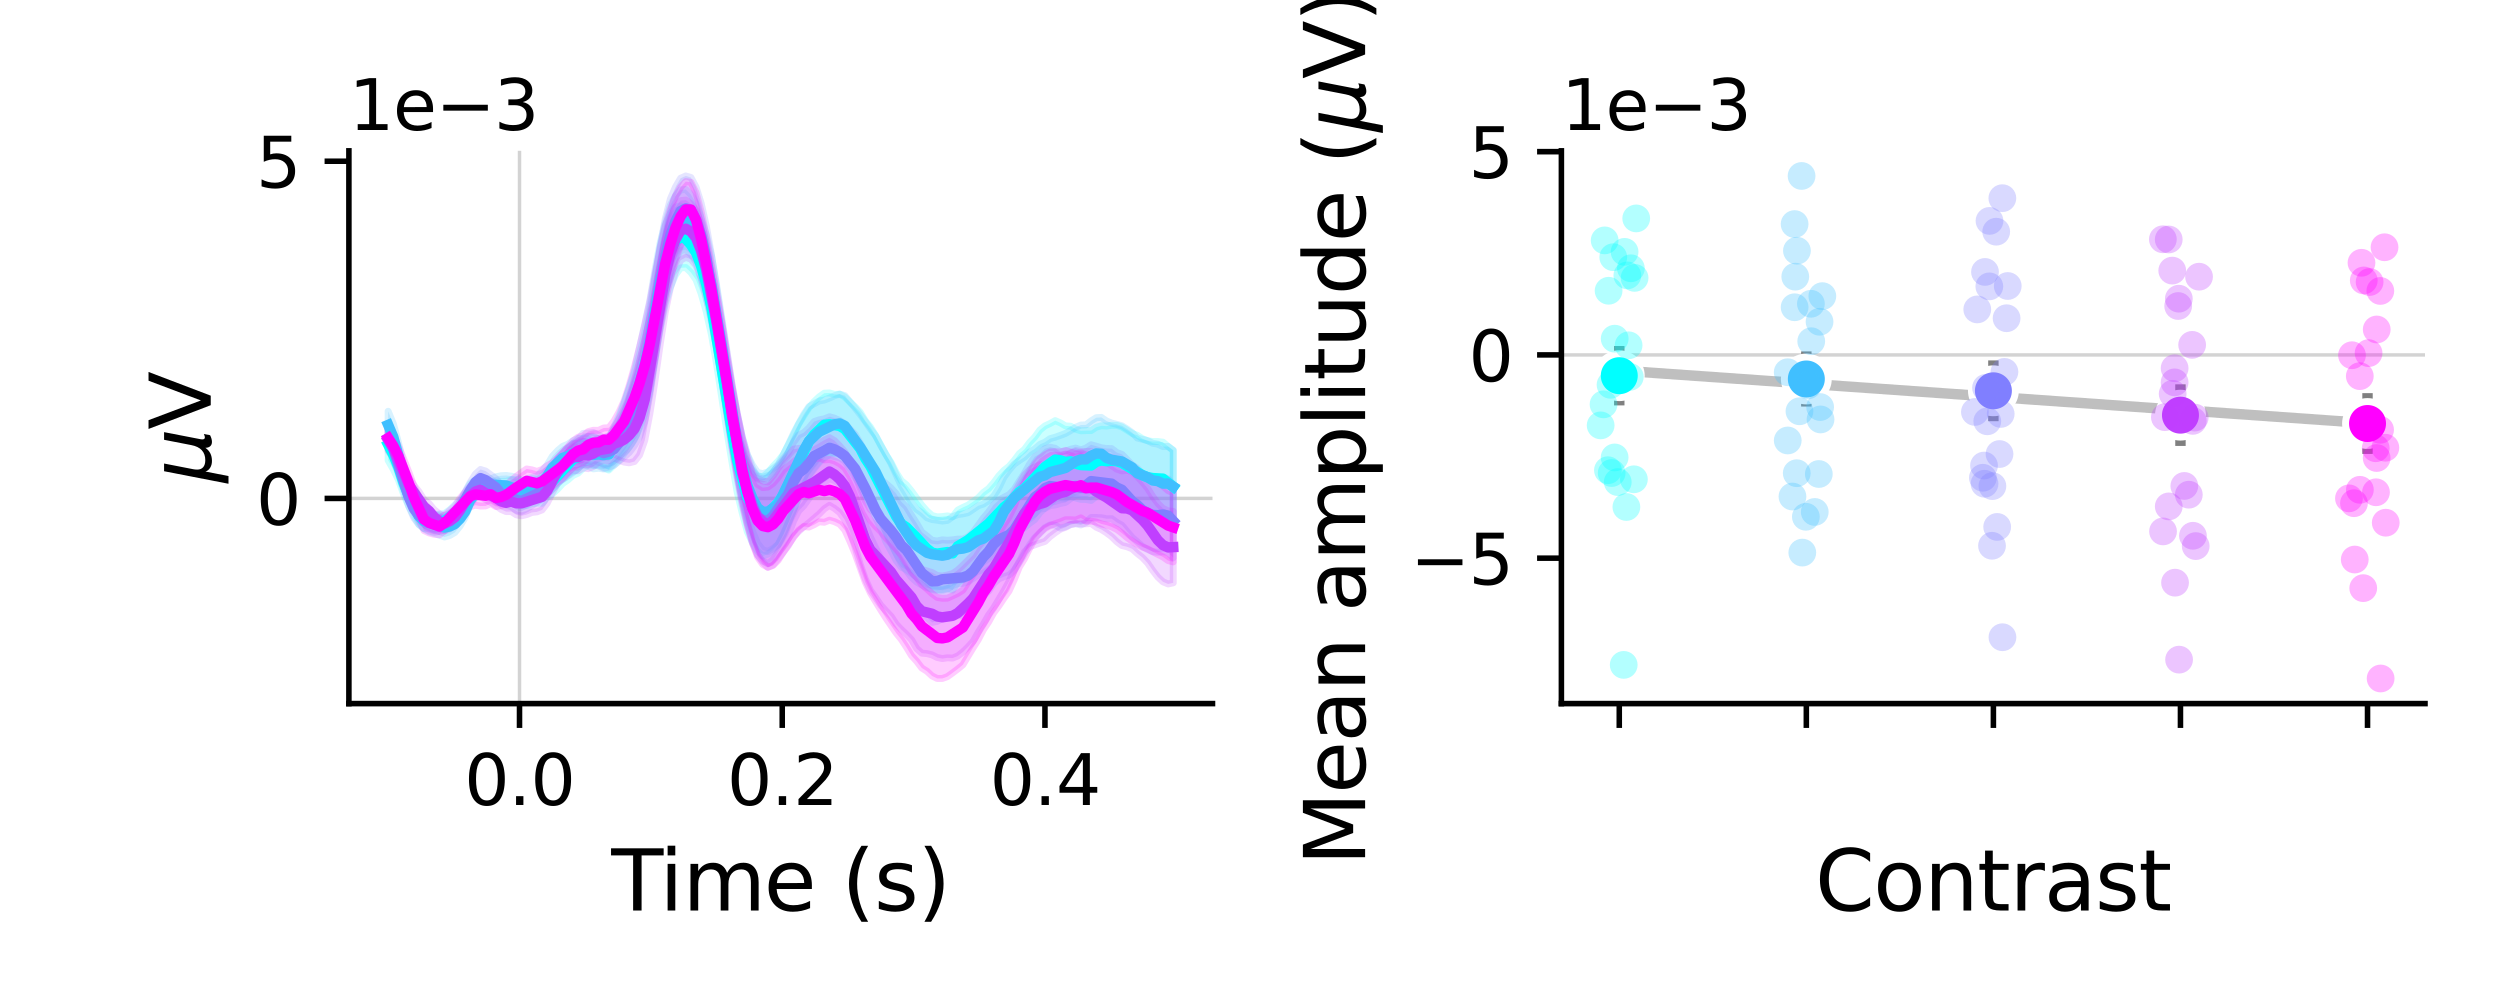 <?xml version="1.0" encoding="utf-8" standalone="no"?>
<!DOCTYPE svg PUBLIC "-//W3C//DTD SVG 1.1//EN"
  "http://www.w3.org/Graphics/SVG/1.1/DTD/svg11.dtd">
<svg xmlns:xlink="http://www.w3.org/1999/xlink" width="360pt" height="144pt" viewBox="0 0 360 144" xmlns="http://www.w3.org/2000/svg" version="1.1">
 <defs>
  <style type="text/css">*{stroke-linejoin: round; stroke-linecap: butt}</style>
 </defs>
 <g id="figure_1">
  <g id="patch_1">
   <path d="M 0 144 
L 360 144 
L 360 0 
L 0 0 
z
" style="fill: #ffffff"/>
  </g>
  <g id="axes_1">
   <g id="patch_2">
    <path d="M 50.24 101.32 
L 174.6 101.32 
L 174.6 21.72 
L 50.24 21.72 
z
" style="fill: #ffffff"/>
   </g>
   <g id="line2d_1">
    <path d="M 50.24 71.774 
L 174.6 71.774 
" clip-path="url(#pb87b528a91)" style="fill: none; stroke: #d3d3d3; stroke-width: 0.5; stroke-linecap: square"/>
   </g>
   <g id="line2d_2">
    <path d="M 74.809 101.32 
L 74.809 21.72 
" clip-path="url(#pb87b528a91)" style="fill: none; stroke: #d3d3d3; stroke-width: 0.5; stroke-linecap: square"/>
   </g>
   <g id="PolyCollection_1">
    <defs>
     <path id="me320d9b995" d="M 55.893 -82.224 
L 55.893 -77.704 
L 56.632 -76.41 
L 57.371 -74.897 
L 58.109 -72.838 
L 58.848 -71.128 
L 59.587 -69.674 
L 60.326 -68.459 
L 61.065 -67.896 
L 61.804 -67.932 
L 62.543 -67.659 
L 63.282 -67.919 
L 64.021 -67.874 
L 64.76 -68.413 
L 65.499 -69.024 
L 66.238 -69.675 
L 66.977 -70.711 
L 67.715 -71.938 
L 68.454 -72.609 
L 69.193 -72.86 
L 69.932 -72.937 
L 70.671 -72.687 
L 71.41 -72.528 
L 72.149 -72.506 
L 72.888 -72.038 
L 73.627 -71.882 
L 74.366 -71.647 
L 75.105 -71.172 
L 75.844 -71.192 
L 76.582 -71.49 
L 77.321 -71.546 
L 78.06 -71.528 
L 78.799 -72.37 
L 79.538 -72.881 
L 80.277 -73.543 
L 81.016 -74.368 
L 81.755 -74.875 
L 82.494 -75.526 
L 83.233 -75.859 
L 83.972 -76.565 
L 84.711 -77.016 
L 85.449 -76.981 
L 86.188 -77.029 
L 86.927 -76.711 
L 87.666 -76.307 
L 88.405 -77.018 
L 89.144 -77.71 
L 89.883 -78.679 
L 90.622 -79.607 
L 91.361 -80.704 
L 92.1 -82.357 
L 92.839 -84.377 
L 93.578 -87.749 
L 94.316 -92.156 
L 95.055 -96.465 
L 95.794 -100.179 
L 96.533 -102.646 
L 97.272 -104.417 
L 98.011 -105.426 
L 98.75 -105.475 
L 99.489 -104.766 
L 100.228 -103.719 
L 100.967 -101.708 
L 101.706 -99.109 
L 102.445 -95.822 
L 103.184 -91.607 
L 103.922 -86.815 
L 104.661 -82 
L 105.4 -77.487 
L 106.139 -73.189 
L 106.878 -70.125 
L 107.617 -67.41 
L 108.356 -65.854 
L 109.095 -64.642 
L 109.834 -63.927 
L 110.573 -64.196 
L 111.312 -64.776 
L 112.051 -65.602 
L 112.789 -66.938 
L 113.528 -68.696 
L 114.267 -70.519 
L 115.006 -72.519 
L 115.745 -74.044 
L 116.484 -75.575 
L 117.223 -76.661 
L 117.962 -77.528 
L 118.701 -78.277 
L 119.44 -78.399 
L 120.179 -78.244 
L 120.918 -78.084 
L 121.656 -77.622 
L 122.395 -76.471 
L 123.134 -75.273 
L 123.873 -74.158 
L 124.612 -72.538 
L 125.351 -71.193 
L 126.09 -69.512 
L 126.829 -67.85 
L 127.568 -65.998 
L 128.307 -64.667 
L 129.046 -63.297 
L 129.785 -62.327 
L 130.524 -61.956 
L 131.262 -61.426 
L 132.001 -60.873 
L 132.74 -60.242 
L 133.479 -59.56 
L 134.218 -59.072 
L 134.957 -58.983 
L 135.696 -59.118 
L 136.435 -59.296 
L 137.174 -59.029 
L 137.913 -60.139 
L 138.652 -60.594 
L 139.391 -61.186 
L 140.129 -61.84 
L 140.868 -62.378 
L 141.607 -63.077 
L 142.346 -63.554 
L 143.085 -64.364 
L 143.824 -65.209 
L 144.563 -65.667 
L 145.302 -66.211 
L 146.041 -66.937 
L 146.78 -67.632 
L 147.519 -68.009 
L 148.258 -68.644 
L 148.996 -69.177 
L 149.735 -70.156 
L 150.474 -70.858 
L 151.213 -71.464 
L 151.952 -72.203 
L 152.691 -72.329 
L 153.43 -72.253 
L 154.169 -72.504 
L 154.908 -72.285 
L 155.647 -72.086 
L 156.386 -72.069 
L 157.125 -71.934 
L 157.863 -72.513 
L 158.602 -72.704 
L 159.341 -72.52 
L 160.08 -72.557 
L 160.819 -72.408 
L 161.558 -72.158 
L 162.297 -71.721 
L 163.036 -71.171 
L 163.775 -70.786 
L 164.514 -70.325 
L 165.253 -70.033 
L 165.992 -69.896 
L 166.731 -69.904 
L 167.469 -69.819 
L 168.208 -69.273 
L 168.947 -68.707 
L 168.947 -79.111 
L 168.947 -79.111 
L 168.208 -79.717 
L 167.469 -80.325 
L 166.731 -80.418 
L 165.992 -80.42 
L 165.253 -80.534 
L 164.514 -80.834 
L 163.775 -81.317 
L 163.036 -81.572 
L 162.297 -82.048 
L 161.558 -82.51 
L 160.819 -82.746 
L 160.08 -82.76 
L 159.341 -82.637 
L 158.602 -82.687 
L 157.863 -82.482 
L 157.125 -81.997 
L 156.386 -81.99 
L 155.647 -81.964 
L 154.908 -82.18 
L 154.169 -82.627 
L 153.43 -82.673 
L 152.691 -83.11 
L 151.952 -83.429 
L 151.213 -83.014 
L 150.474 -82.67 
L 149.735 -82.067 
L 148.996 -81.053 
L 148.258 -80.278 
L 147.519 -79.283 
L 146.78 -78.673 
L 146.041 -77.683 
L 145.302 -76.84 
L 144.563 -76.258 
L 143.824 -75.47 
L 143.085 -74.472 
L 142.346 -73.625 
L 141.607 -73.082 
L 140.868 -72.305 
L 140.129 -71.773 
L 139.391 -71.258 
L 138.652 -70.925 
L 137.913 -70.541 
L 137.174 -69.584 
L 136.435 -69.71 
L 135.696 -69.613 
L 134.957 -69.569 
L 134.218 -69.767 
L 133.479 -70.416 
L 132.74 -71.258 
L 132.001 -72.267 
L 131.262 -73.284 
L 130.524 -74.179 
L 129.785 -74.784 
L 129.046 -75.956 
L 128.307 -77.414 
L 127.568 -78.533 
L 126.829 -79.921 
L 126.09 -81.263 
L 125.351 -82.491 
L 124.612 -83.398 
L 123.873 -84.64 
L 123.134 -85.422 
L 122.395 -86.099 
L 121.656 -86.82 
L 120.918 -87.233 
L 120.179 -87.207 
L 119.44 -87.417 
L 118.701 -87.381 
L 117.962 -86.857 
L 117.223 -86.158 
L 116.484 -85.274 
L 115.745 -84.111 
L 115.006 -82.922 
L 114.267 -81.377 
L 113.528 -79.934 
L 112.789 -78.531 
L 112.051 -77.605 
L 111.312 -76.837 
L 110.573 -75.949 
L 109.834 -75.329 
L 109.095 -75.5 
L 108.356 -76.275 
L 107.617 -77.368 
L 106.878 -79.645 
L 106.139 -82.364 
L 105.4 -86.307 
L 104.661 -90.428 
L 103.922 -94.908 
L 103.184 -99.38 
L 102.445 -103.578 
L 101.706 -106.928 
L 100.967 -109.637 
L 100.228 -111.54 
L 99.489 -112.741 
L 98.75 -113.734 
L 98.011 -114.344 
L 97.272 -114.176 
L 96.533 -113.288 
L 95.794 -111.563 
L 95.055 -108.36 
L 94.316 -104.218 
L 93.578 -99.733 
L 92.839 -96.008 
L 92.1 -92.968 
L 91.361 -90.331 
L 90.622 -88.098 
L 89.883 -86.085 
L 89.144 -84.167 
L 88.405 -82.501 
L 87.666 -80.845 
L 86.927 -80.677 
L 86.188 -80.834 
L 85.449 -80.973 
L 84.711 -81.151 
L 83.972 -80.884 
L 83.233 -80.463 
L 82.494 -80.173 
L 81.755 -79.27 
L 81.016 -78.372 
L 80.277 -77.395 
L 79.538 -76.439 
L 78.799 -75.915 
L 78.06 -75.044 
L 77.321 -75.042 
L 76.582 -75.067 
L 75.844 -74.871 
L 75.105 -74.81 
L 74.366 -74.979 
L 73.627 -74.938 
L 72.888 -74.685 
L 72.149 -74.68 
L 71.41 -74.535 
L 70.671 -74.686 
L 69.932 -75.019 
L 69.193 -75.099 
L 68.454 -74.93 
L 67.715 -74.354 
L 66.977 -73.07 
L 66.238 -71.949 
L 65.499 -71.285 
L 64.76 -70.599 
L 64.021 -70.056 
L 63.282 -69.994 
L 62.543 -69.687 
L 61.804 -69.965 
L 61.065 -70.129 
L 60.326 -70.85 
L 59.587 -72.398 
L 58.848 -74.024 
L 58.109 -76.053 
L 57.371 -78.576 
L 56.632 -80.63 
L 55.893 -82.224 
z
" style="stroke: #00ffff; stroke-opacity: 0.2"/>
    </defs>
    <g clip-path="url(#pb87b528a91)">
     <use xlink:href="#me320d9b995" x="0" y="144" style="fill: #00ffff; fill-opacity: 0.2; stroke: #00ffff; stroke-opacity: 0.2"/>
    </g>
   </g>
   <g id="PolyCollection_2">
    <defs>
     <path id="m99d50e56c1" d="M 55.893 -84.775 
L 55.893 -80.844 
L 56.632 -79.176 
L 57.371 -76.732 
L 58.109 -74.022 
L 58.848 -71.796 
L 59.587 -70.207 
L 60.326 -68.75 
L 61.065 -67.83 
L 61.804 -67.42 
L 62.543 -67.194 
L 63.282 -66.921 
L 64.021 -66.672 
L 64.76 -66.893 
L 65.499 -67.322 
L 66.238 -68.228 
L 66.977 -69.474 
L 67.715 -71.276 
L 68.454 -72.357 
L 69.193 -73.204 
L 69.932 -73.595 
L 70.671 -73.413 
L 71.41 -73.314 
L 72.149 -73.048 
L 72.888 -72.654 
L 73.627 -72.287 
L 74.366 -72.123 
L 75.105 -71.779 
L 75.844 -71.961 
L 76.582 -72.217 
L 77.321 -72.235 
L 78.06 -73.038 
L 78.799 -73.806 
L 79.538 -75.016 
L 80.277 -75.723 
L 81.016 -76.392 
L 81.755 -76.606 
L 82.494 -76.964 
L 83.233 -77.154 
L 83.972 -77.032 
L 84.711 -76.884 
L 85.449 -76.485 
L 86.188 -76.574 
L 86.927 -76.461 
L 87.666 -76.484 
L 88.405 -77.29 
L 89.144 -78.161 
L 89.883 -79.143 
L 90.622 -80.311 
L 91.361 -81.467 
L 92.1 -83.411 
L 92.839 -85.815 
L 93.578 -89.044 
L 94.316 -93.603 
L 95.055 -97.991 
L 95.794 -101.643 
L 96.533 -104.812 
L 97.272 -106.703 
L 98.011 -107.919 
L 98.75 -108.046 
L 99.489 -107.404 
L 100.228 -106.247 
L 100.967 -104.075 
L 101.706 -101.833 
L 102.445 -98.824 
L 103.184 -94.82 
L 103.922 -90.363 
L 104.661 -85.602 
L 105.4 -80.745 
L 106.139 -76.403 
L 106.878 -72.769 
L 107.617 -69.695 
L 108.356 -67.488 
L 109.095 -65.743 
L 109.834 -64.81 
L 110.573 -64.587 
L 111.312 -65.011 
L 112.051 -65.58 
L 112.789 -67.087 
L 113.528 -68.77 
L 114.267 -70.549 
L 115.006 -72.263 
L 115.745 -74.016 
L 116.484 -75.473 
L 117.223 -76.455 
L 117.962 -77.387 
L 118.701 -78.046 
L 119.44 -78.567 
L 120.179 -78.796 
L 120.918 -78.798 
L 121.656 -78.3 
L 122.395 -77.253 
L 123.134 -76.113 
L 123.873 -74.888 
L 124.612 -73.575 
L 125.351 -72.119 
L 126.09 -70.877 
L 126.829 -69.127 
L 127.568 -67.502 
L 128.307 -65.884 
L 129.046 -64.244 
L 129.785 -62.83 
L 130.524 -61.833 
L 131.262 -60.85 
L 132.001 -60.189 
L 132.74 -59.761 
L 133.479 -59.358 
L 134.218 -59.193 
L 134.957 -59.124 
L 135.696 -58.992 
L 136.435 -59.179 
L 137.174 -59.68 
L 137.913 -59.954 
L 138.652 -59.998 
L 139.391 -60.243 
L 140.129 -60.717 
L 140.868 -61.223 
L 141.607 -61.459 
L 142.346 -61.98 
L 143.085 -62.555 
L 143.824 -63.749 
L 144.563 -65.378 
L 145.302 -66.499 
L 146.041 -67.433 
L 146.78 -68.153 
L 147.519 -68.783 
L 148.258 -69.528 
L 148.996 -70.012 
L 149.735 -70.688 
L 150.474 -70.781 
L 151.213 -71.205 
L 151.952 -71.283 
L 152.691 -71.505 
L 153.43 -71.646 
L 154.169 -72.204 
L 154.908 -72.661 
L 155.647 -72.904 
L 156.386 -72.884 
L 157.125 -73.34 
L 157.863 -73.551 
L 158.602 -73.414 
L 159.341 -72.732 
L 160.08 -72.497 
L 160.819 -72.461 
L 161.558 -72.401 
L 162.297 -72.003 
L 163.036 -71.665 
L 163.775 -70.754 
L 164.514 -70.397 
L 165.253 -70.013 
L 165.992 -69.455 
L 166.731 -69.404 
L 167.469 -69.032 
L 168.208 -69.034 
L 168.947 -68.647 
L 168.947 -79.182 
L 168.947 -79.182 
L 168.208 -79.707 
L 167.469 -79.686 
L 166.731 -80.036 
L 165.992 -80.169 
L 165.253 -80.542 
L 164.514 -80.736 
L 163.775 -80.924 
L 163.036 -81.702 
L 162.297 -82.227 
L 161.558 -82.69 
L 160.819 -82.893 
L 160.08 -83.08 
L 159.341 -83.377 
L 158.602 -83.891 
L 157.863 -83.851 
L 157.125 -83.395 
L 156.386 -82.819 
L 155.647 -82.792 
L 154.908 -82.473 
L 154.169 -82.001 
L 153.43 -81.583 
L 152.691 -81.305 
L 151.952 -81.041 
L 151.213 -80.835 
L 150.474 -80.322 
L 149.735 -79.997 
L 148.996 -79.357 
L 148.258 -78.889 
L 147.519 -78.174 
L 146.78 -77.686 
L 146.041 -77.153 
L 145.302 -76.293 
L 144.563 -75.271 
L 143.824 -73.727 
L 143.085 -72.54 
L 142.346 -71.889 
L 141.607 -71.412 
L 140.868 -71.17 
L 140.129 -70.657 
L 139.391 -70.168 
L 138.652 -70 
L 137.913 -69.893 
L 137.174 -69.603 
L 136.435 -69.059 
L 135.696 -68.964 
L 134.957 -69.084 
L 134.218 -69.188 
L 133.479 -69.438 
L 132.74 -70.144 
L 132.001 -70.661 
L 131.262 -71.611 
L 130.524 -72.834 
L 129.785 -74.03 
L 129.046 -75.632 
L 128.307 -77.229 
L 127.568 -78.577 
L 126.829 -79.843 
L 126.09 -81.248 
L 125.351 -82.207 
L 124.612 -83.286 
L 123.873 -84.297 
L 123.134 -85.239 
L 122.395 -86.137 
L 121.656 -87.024 
L 120.918 -87.255 
L 120.179 -87.013 
L 119.44 -86.681 
L 118.701 -86.39 
L 117.962 -86.259 
L 117.223 -85.848 
L 116.484 -85.437 
L 115.745 -84.351 
L 115.006 -82.99 
L 114.267 -81.596 
L 113.528 -80.007 
L 112.789 -78.501 
L 112.051 -77.087 
L 111.312 -76.544 
L 110.573 -76.032 
L 109.834 -75.803 
L 109.095 -75.969 
L 108.356 -77.029 
L 107.617 -78.543 
L 106.878 -81.082 
L 106.139 -84.48 
L 105.4 -88.72 
L 104.661 -93.532 
L 103.922 -98.288 
L 103.184 -102.965 
L 102.445 -107.179 
L 101.706 -110.207 
L 100.967 -112.577 
L 100.228 -114.749 
L 99.489 -115.965 
L 98.75 -116.714 
L 98.011 -116.658 
L 97.272 -115.797 
L 96.533 -114.451 
L 95.794 -111.903 
L 95.055 -109.006 
L 94.316 -105.079 
L 93.578 -100.741 
L 92.839 -97.317 
L 92.1 -93.997 
L 91.361 -90.737 
L 90.622 -88.256 
L 89.883 -85.859 
L 89.144 -83.781 
L 88.405 -82.195 
L 87.666 -80.766 
L 86.927 -80.448 
L 86.188 -80.559 
L 85.449 -80.483 
L 84.711 -80.769 
L 83.972 -80.848 
L 83.233 -80.868 
L 82.494 -80.534 
L 81.755 -80.027 
L 81.016 -79.721 
L 80.277 -79.089 
L 79.538 -78.298 
L 78.799 -77.043 
L 78.06 -76.184 
L 77.321 -75.429 
L 76.582 -75.239 
L 75.844 -75.041 
L 75.105 -74.815 
L 74.366 -75.267 
L 73.627 -75.43 
L 72.888 -75.533 
L 72.149 -75.491 
L 71.41 -75.337 
L 70.671 -75.059 
L 69.932 -74.902 
L 69.193 -74.443 
L 68.454 -73.635 
L 67.715 -72.708 
L 66.977 -71.193 
L 66.238 -70.346 
L 65.499 -69.769 
L 64.76 -69.491 
L 64.021 -69.369 
L 63.282 -69.63 
L 62.543 -69.878 
L 61.804 -69.96 
L 61.065 -70.108 
L 60.326 -70.762 
L 59.587 -72.307 
L 58.848 -74.343 
L 58.109 -77.142 
L 57.371 -80.309 
L 56.632 -82.994 
L 55.893 -84.775 
z
" style="stroke: #40bfff; stroke-opacity: 0.2"/>
    </defs>
    <g clip-path="url(#pb87b528a91)">
     <use xlink:href="#m99d50e56c1" x="0" y="144" style="fill: #40bfff; fill-opacity: 0.2; stroke: #40bfff; stroke-opacity: 0.2"/>
    </g>
   </g>
   <g id="PolyCollection_3">
    <defs>
     <path id="mb386f5429c" d="M 55.893 -82.495 
L 55.893 -79.255 
L 56.632 -77.869 
L 57.371 -75.664 
L 58.109 -73.331 
L 58.848 -71.135 
L 59.587 -69.426 
L 60.326 -68.455 
L 61.065 -67.884 
L 61.804 -67.547 
L 62.543 -67.339 
L 63.282 -67.469 
L 64.021 -67.635 
L 64.76 -68.036 
L 65.499 -68.459 
L 66.238 -69.644 
L 66.977 -70.884 
L 67.715 -72.282 
L 68.454 -73.385 
L 69.193 -73.907 
L 69.932 -73.565 
L 70.671 -73.084 
L 71.41 -72.536 
L 72.149 -71.551 
L 72.888 -71.277 
L 73.627 -71.033 
L 74.366 -70.504 
L 75.105 -70.368 
L 75.844 -70.749 
L 76.582 -71.194 
L 77.321 -71.675 
L 78.06 -72.267 
L 78.799 -72.794 
L 79.538 -73.582 
L 80.277 -74.412 
L 81.016 -74.961 
L 81.755 -75.433 
L 82.494 -75.946 
L 83.233 -76.505 
L 83.972 -77.242 
L 84.711 -77.139 
L 85.449 -77.22 
L 86.188 -76.908 
L 86.927 -76.563 
L 87.666 -76.748 
L 88.405 -76.995 
L 89.144 -77.589 
L 89.883 -78.209 
L 90.622 -78.848 
L 91.361 -79.834 
L 92.1 -81.127 
L 92.839 -83.369 
L 93.578 -87.1 
L 94.316 -92.1 
L 95.055 -97.086 
L 95.794 -101.582 
L 96.533 -104.97 
L 97.272 -107.212 
L 98.011 -108.847 
L 98.75 -109.308 
L 99.489 -109.094 
L 100.228 -107.728 
L 100.967 -105.435 
L 101.706 -102.377 
L 102.445 -98.508 
L 103.184 -94.09 
L 103.922 -89.54 
L 104.661 -84.546 
L 105.4 -80.14 
L 106.139 -75.995 
L 106.878 -72.031 
L 107.617 -68.803 
L 108.356 -66.184 
L 109.095 -64.06 
L 109.834 -63.22 
L 110.573 -62.818 
L 111.312 -63.404 
L 112.051 -64.516 
L 112.789 -65.702 
L 113.528 -66.989 
L 114.267 -68.952 
L 115.006 -70.424 
L 115.745 -71.177 
L 116.484 -72.22 
L 117.223 -73.401 
L 117.962 -74.019 
L 118.701 -74.526 
L 119.44 -75.079 
L 120.179 -74.781 
L 120.918 -74.324 
L 121.656 -73.71 
L 122.395 -72.694 
L 123.134 -71.574 
L 123.873 -70.024 
L 124.612 -68.455 
L 125.351 -66.664 
L 126.09 -65.117 
L 126.829 -63.649 
L 127.568 -62.615 
L 128.307 -61.482 
L 129.046 -60.428 
L 129.785 -59.225 
L 130.524 -58.598 
L 131.262 -57.702 
L 132.001 -56.792 
L 132.74 -55.634 
L 133.479 -55.084 
L 134.218 -54.381 
L 134.957 -54.527 
L 135.696 -54.918 
L 136.435 -55.121 
L 137.174 -55.347 
L 137.913 -55.473 
L 138.652 -55.346 
L 139.391 -55.567 
L 140.129 -56.15 
L 140.868 -57.286 
L 141.607 -58.173 
L 142.346 -58.878 
L 143.085 -59.982 
L 143.824 -60.649 
L 144.563 -60.957 
L 145.302 -61.178 
L 146.041 -61.891 
L 146.78 -62.999 
L 147.519 -64.178 
L 148.258 -65.532 
L 148.996 -66.577 
L 149.735 -67.201 
L 150.474 -68.033 
L 151.213 -68.419 
L 151.952 -68.372 
L 152.691 -67.952 
L 153.43 -68.144 
L 154.169 -68.484 
L 154.908 -68.569 
L 155.647 -68.405 
L 156.386 -68.753 
L 157.125 -69.485 
L 157.863 -69.482 
L 158.602 -69.453 
L 159.341 -69.296 
L 160.08 -69.315 
L 160.819 -68.773 
L 161.558 -68.37 
L 162.297 -67.481 
L 163.036 -66.61 
L 163.775 -65.979 
L 164.514 -65.321 
L 165.253 -64.876 
L 165.992 -64.559 
L 166.731 -64.474 
L 167.469 -64.556 
L 168.208 -64.452 
L 168.947 -63.68 
L 168.947 -74.268 
L 168.947 -74.268 
L 168.208 -75.045 
L 167.469 -75.283 
L 166.731 -75.141 
L 165.992 -75.148 
L 165.253 -75.395 
L 164.514 -75.791 
L 163.775 -76.566 
L 163.036 -77.055 
L 162.297 -77.82 
L 161.558 -78.571 
L 160.819 -78.838 
L 160.08 -79.398 
L 159.341 -79.414 
L 158.602 -79.521 
L 157.863 -79.745 
L 157.125 -79.957 
L 156.386 -79.479 
L 155.647 -79.214 
L 154.908 -79.473 
L 154.169 -79.305 
L 153.43 -79.025 
L 152.691 -78.956 
L 151.952 -79.449 
L 151.213 -79.601 
L 150.474 -79.384 
L 149.735 -78.673 
L 148.996 -78.212 
L 148.258 -77.162 
L 147.519 -75.853 
L 146.78 -74.715 
L 146.041 -73.526 
L 145.302 -72.763 
L 144.563 -72.391 
L 143.824 -71.974 
L 143.085 -71.302 
L 142.346 -70.257 
L 141.607 -69.41 
L 140.868 -68.367 
L 140.129 -67.354 
L 139.391 -66.676 
L 138.652 -66.36 
L 137.913 -66.367 
L 137.174 -66.26 
L 136.435 -66.206 
L 135.696 -66.261 
L 134.957 -66.098 
L 134.218 -66.197 
L 133.479 -66.808 
L 132.74 -67.377 
L 132.001 -68.638 
L 131.262 -69.784 
L 130.524 -71.002 
L 129.785 -71.749 
L 129.046 -72.9 
L 128.307 -73.729 
L 127.568 -74.367 
L 126.829 -74.922 
L 126.09 -75.974 
L 125.351 -77.36 
L 124.612 -78.878 
L 123.873 -80.199 
L 123.134 -81.439 
L 122.395 -82.208 
L 121.656 -82.974 
L 120.918 -83.44 
L 120.179 -83.784 
L 119.44 -83.986 
L 118.701 -83.683 
L 117.962 -83.543 
L 117.223 -83.278 
L 116.484 -82.382 
L 115.745 -81.695 
L 115.006 -81.341 
L 114.267 -80.294 
L 113.528 -78.84 
L 112.789 -77.953 
L 112.051 -77.037 
L 111.312 -75.95 
L 110.573 -75.163 
L 109.834 -75.056 
L 109.095 -75.188 
L 108.356 -76.577 
L 107.617 -78.466 
L 106.878 -81.069 
L 106.139 -84.547 
L 105.4 -88.384 
L 104.661 -92.745 
L 103.922 -97.78 
L 103.184 -102.602 
L 102.445 -107.334 
L 101.706 -111.462 
L 100.967 -114.727 
L 100.228 -117.066 
L 99.489 -118.439 
L 98.75 -118.662 
L 98.011 -118.335 
L 97.272 -117.07 
L 96.533 -115.345 
L 95.794 -112.456 
L 95.055 -108.412 
L 94.316 -103.786 
L 93.578 -98.751 
L 92.839 -94.235 
L 92.1 -90.915 
L 91.361 -88.489 
L 90.622 -86.306 
L 89.883 -84.472 
L 89.144 -82.861 
L 88.405 -81.637 
L 87.666 -81.199 
L 86.927 -80.939 
L 86.188 -81.35 
L 85.449 -81.715 
L 84.711 -81.634 
L 83.972 -81.589 
L 83.233 -80.762 
L 82.494 -80.074 
L 81.755 -79.471 
L 81.016 -78.688 
L 80.277 -77.749 
L 79.538 -76.568 
L 78.799 -75.513 
L 78.06 -74.757 
L 77.321 -74.15 
L 76.582 -73.889 
L 75.844 -73.562 
L 75.105 -73.321 
L 74.366 -73.56 
L 73.627 -73.966 
L 72.888 -74.056 
L 72.149 -74.225 
L 71.41 -75.071 
L 70.671 -75.627 
L 69.932 -76.166 
L 69.193 -76.394 
L 68.454 -75.726 
L 67.715 -74.548 
L 66.977 -73.179 
L 66.238 -71.751 
L 65.499 -70.575 
L 64.76 -70.124 
L 64.021 -69.777 
L 63.282 -69.851 
L 62.543 -69.846 
L 61.804 -70.12 
L 61.065 -70.53 
L 60.326 -71.129 
L 59.587 -72.108 
L 58.848 -73.816 
L 58.109 -75.925 
L 57.371 -78.492 
L 56.632 -80.85 
L 55.893 -82.495 
z
" style="stroke: #807fff; stroke-opacity: 0.2"/>
    </defs>
    <g clip-path="url(#pb87b528a91)">
     <use xlink:href="#mb386f5429c" x="0" y="144" style="fill: #807fff; fill-opacity: 0.2; stroke: #807fff; stroke-opacity: 0.2"/>
    </g>
   </g>
   <g id="PolyCollection_4">
    <defs>
     <path id="m998bd14f05" d="M 55.893 -82.19 
L 55.893 -79.089 
L 56.632 -78.092 
L 57.371 -76.4 
L 58.109 -74.919 
L 58.848 -73.13 
L 59.587 -72.043 
L 60.326 -71.084 
L 61.065 -69.999 
L 61.804 -69.342 
L 62.543 -68.407 
L 63.282 -67.842 
L 64.021 -67.551 
L 64.76 -67.847 
L 65.499 -68.326 
L 66.238 -69.39 
L 66.977 -70.664 
L 67.715 -71.604 
L 68.454 -72.315 
L 69.193 -72.519 
L 69.932 -72.049 
L 70.671 -71.672 
L 71.41 -71.208 
L 72.149 -70.649 
L 72.888 -70.333 
L 73.627 -70.335 
L 74.366 -69.86 
L 75.105 -69.724 
L 75.844 -69.902 
L 76.582 -70.207 
L 77.321 -70.295 
L 78.06 -70.574 
L 78.799 -71.548 
L 79.538 -73.063 
L 80.277 -74.366 
L 81.016 -75.127 
L 81.755 -75.817 
L 82.494 -76.252 
L 83.233 -76.198 
L 83.972 -76.617 
L 84.711 -76.511 
L 85.449 -76.832 
L 86.188 -77.453 
L 86.927 -77.688 
L 87.666 -77.673 
L 88.405 -78.08 
L 89.144 -77.739 
L 89.883 -77.456 
L 90.622 -77.354 
L 91.361 -77.542 
L 92.1 -78.481 
L 92.839 -80.582 
L 93.578 -84.423 
L 94.316 -89.158 
L 95.055 -94.341 
L 95.794 -99.058 
L 96.533 -102.543 
L 97.272 -104.88 
L 98.011 -106.532 
L 98.75 -106.939 
L 99.489 -106.685 
L 100.228 -105.796 
L 100.967 -103.885 
L 101.706 -101.182 
L 102.445 -97.667 
L 103.184 -93.799 
L 103.922 -89.27 
L 104.661 -84.247 
L 105.4 -79.454 
L 106.139 -75.193 
L 106.878 -71.254 
L 107.617 -68.318 
L 108.356 -65.767 
L 109.095 -64.096 
L 109.834 -63.039 
L 110.573 -62.312 
L 111.312 -62.648 
L 112.051 -63.53 
L 112.789 -64.468 
L 113.528 -65.433 
L 114.267 -66.744 
L 115.006 -67.479 
L 115.745 -68.142 
L 116.484 -68.715 
L 117.223 -69.348 
L 117.962 -69.986 
L 118.701 -70.733 
L 119.44 -71.227 
L 120.179 -70.78 
L 120.918 -70.188 
L 121.656 -69.152 
L 122.395 -67.465 
L 123.134 -65.187 
L 123.873 -62.725 
L 124.612 -60.608 
L 125.351 -58.991 
L 126.09 -57.951 
L 126.829 -56.842 
L 127.568 -56.042 
L 128.307 -55.262 
L 129.046 -54.134 
L 129.785 -53.351 
L 130.524 -52.659 
L 131.262 -51.877 
L 132.001 -50.6 
L 132.74 -49.95 
L 133.479 -49.881 
L 134.218 -49.693 
L 134.957 -49.322 
L 135.696 -49.168 
L 136.435 -49.275 
L 137.174 -49.236 
L 137.913 -49.54 
L 138.652 -50.111 
L 139.391 -50.837 
L 140.129 -51.64 
L 140.868 -52.942 
L 141.607 -54.107 
L 142.346 -55.417 
L 143.085 -56.438 
L 143.824 -57.682 
L 144.563 -58.914 
L 145.302 -60.272 
L 146.041 -61.779 
L 146.78 -63.136 
L 147.519 -64.536 
L 148.258 -65.259 
L 148.996 -65.536 
L 149.735 -65.803 
L 150.474 -66.031 
L 151.213 -66.737 
L 151.952 -67.296 
L 152.691 -67.794 
L 153.43 -68.071 
L 154.169 -68.458 
L 154.908 -68.636 
L 155.647 -68.572 
L 156.386 -68.575 
L 157.125 -68.621 
L 157.863 -68.081 
L 158.602 -67.751 
L 159.341 -67.277 
L 160.08 -66.72 
L 160.819 -65.995 
L 161.558 -65.438 
L 162.297 -65.268 
L 163.036 -64.971 
L 163.775 -64.297 
L 164.514 -63.714 
L 165.253 -62.931 
L 165.992 -61.864 
L 166.731 -60.907 
L 167.469 -60.22 
L 168.208 -59.912 
L 168.947 -60.073 
L 168.947 -70.358 
L 168.947 -70.358 
L 168.208 -70.442 
L 167.469 -70.776 
L 166.731 -71.512 
L 165.992 -72.506 
L 165.253 -73.683 
L 164.514 -74.579 
L 163.775 -75.392 
L 163.036 -76.045 
L 162.297 -76.29 
L 161.558 -76.191 
L 160.819 -76.44 
L 160.08 -76.95 
L 159.341 -77.439 
L 158.602 -77.911 
L 157.863 -78.336 
L 157.125 -79.01 
L 156.386 -78.973 
L 155.647 -79.004 
L 154.908 -79.113 
L 154.169 -78.741 
L 153.43 -78.264 
L 152.691 -78.198 
L 151.952 -78.064 
L 151.213 -77.706 
L 150.474 -77.276 
L 149.735 -77.068 
L 148.996 -76.757 
L 148.258 -76.35 
L 147.519 -75.575 
L 146.78 -74.29 
L 146.041 -72.999 
L 145.302 -71.521 
L 144.563 -70.1 
L 143.824 -69.008 
L 143.085 -67.839 
L 142.346 -67.173 
L 141.607 -66.142 
L 140.868 -65.238 
L 140.129 -64.079 
L 139.391 -63.336 
L 138.652 -62.595 
L 137.913 -61.907 
L 137.174 -61.403 
L 136.435 -61.202 
L 135.696 -61.045 
L 134.957 -61.136 
L 134.218 -61.553 
L 133.479 -61.782 
L 132.74 -62.022 
L 132.001 -62.853 
L 131.262 -64.097 
L 130.524 -64.929 
L 129.785 -65.962 
L 129.046 -66.914 
L 128.307 -68 
L 127.568 -68.791 
L 126.829 -69.294 
L 126.09 -70.03 
L 125.351 -70.629 
L 124.612 -71.9 
L 123.873 -73.644 
L 123.134 -75.69 
L 122.395 -77.555 
L 121.656 -78.91 
L 120.918 -79.786 
L 120.179 -80.541 
L 119.44 -80.976 
L 118.701 -80.625 
L 117.962 -80.182 
L 117.223 -79.764 
L 116.484 -79.516 
L 115.745 -79.441 
L 115.006 -79.432 
L 114.267 -79.318 
L 113.528 -78.439 
L 112.789 -77.621 
L 112.051 -76.592 
L 111.312 -75.493 
L 110.573 -74.605 
L 109.834 -74.757 
L 109.095 -75.04 
L 108.356 -75.886 
L 107.617 -78.078 
L 106.878 -80.513 
L 106.139 -84.17 
L 105.4 -87.958 
L 104.661 -92.363 
L 103.922 -97.073 
L 103.184 -101.366 
L 102.445 -105.313 
L 101.706 -109.068 
L 100.967 -111.862 
L 100.228 -113.682 
L 99.489 -114.648 
L 98.75 -115.193 
L 98.011 -115.107 
L 97.272 -114.128 
L 96.533 -112.492 
L 95.794 -109.692 
L 95.055 -105.838 
L 94.316 -101.397 
L 93.578 -96.844 
L 92.839 -92.38 
L 92.1 -89.243 
L 91.361 -86.968 
L 90.622 -85.333 
L 89.883 -83.977 
L 89.144 -82.958 
L 88.405 -82.166 
L 87.666 -81.163 
L 86.927 -80.987 
L 86.188 -80.848 
L 85.449 -80.516 
L 84.711 -80.309 
L 83.972 -80.482 
L 83.233 -80.147 
L 82.494 -80.1 
L 81.755 -79.58 
L 81.016 -78.843 
L 80.277 -77.977 
L 79.538 -76.606 
L 78.799 -75.109 
L 78.06 -74.342 
L 77.321 -74.102 
L 76.582 -73.964 
L 75.844 -73.634 
L 75.105 -73.319 
L 74.366 -73.181 
L 73.627 -73.172 
L 72.888 -72.855 
L 72.149 -72.95 
L 71.41 -73.395 
L 70.671 -73.737 
L 69.932 -73.962 
L 69.193 -74.439 
L 68.454 -74.126 
L 67.715 -73.546 
L 66.977 -72.844 
L 66.238 -71.65 
L 65.499 -70.707 
L 64.76 -70.061 
L 64.021 -69.69 
L 63.282 -70 
L 62.543 -70.573 
L 61.804 -71.471 
L 61.065 -72.024 
L 60.326 -73.213 
L 59.587 -74.137 
L 58.848 -75.312 
L 58.109 -77.105 
L 57.371 -78.773 
L 56.632 -80.808 
L 55.893 -82.19 
z
" style="stroke: #c03fff; stroke-opacity: 0.2"/>
    </defs>
    <g clip-path="url(#pb87b528a91)">
     <use xlink:href="#m998bd14f05" x="0" y="144" style="fill: #c03fff; fill-opacity: 0.2; stroke: #c03fff; stroke-opacity: 0.2"/>
    </g>
   </g>
   <g id="PolyCollection_5">
    <defs>
     <path id="ma56948491d" d="M 55.893 -82.487 
L 55.893 -79.36 
L 56.632 -78.303 
L 57.371 -76.875 
L 58.109 -74.966 
L 58.848 -72.899 
L 59.587 -70.712 
L 60.326 -69.118 
L 61.065 -67.596 
L 61.804 -67.251 
L 62.543 -67.059 
L 63.282 -67 
L 64.021 -67.579 
L 64.76 -68.393 
L 65.499 -68.964 
L 66.238 -69.749 
L 66.977 -70.396 
L 67.715 -71.039 
L 68.454 -71.245 
L 69.193 -71.129 
L 69.932 -71.149 
L 70.671 -71.499 
L 71.41 -71.054 
L 72.149 -71.195 
L 72.888 -71.454 
L 73.627 -71.876 
L 74.366 -72.224 
L 75.105 -72.661 
L 75.844 -73.053 
L 76.582 -72.925 
L 77.321 -72.689 
L 78.06 -72.986 
L 78.799 -73.478 
L 79.538 -73.973 
L 80.277 -74.598 
L 81.016 -75.066 
L 81.755 -75.886 
L 82.494 -76.692 
L 83.233 -77.181 
L 83.972 -77.367 
L 84.711 -78.043 
L 85.449 -78.454 
L 86.188 -78.58 
L 86.927 -78.998 
L 87.666 -78.952 
L 88.405 -79.379 
L 89.144 -79.926 
L 89.883 -80.38 
L 90.622 -81.262 
L 91.361 -82.29 
L 92.1 -83.661 
L 92.839 -85.594 
L 93.578 -88.481 
L 94.316 -92.484 
L 95.055 -96.791 
L 95.794 -100.655 
L 96.533 -103.924 
L 97.272 -106.675 
L 98.011 -108.651 
L 98.75 -109.818 
L 99.489 -109.907 
L 100.228 -108.357 
L 100.967 -105.642 
L 101.706 -102.34 
L 102.445 -98.643 
L 103.184 -94.387 
L 103.922 -89.772 
L 104.661 -84.912 
L 105.4 -79.851 
L 106.139 -75.67 
L 106.878 -71.822 
L 107.617 -68.487 
L 108.356 -65.845 
L 109.095 -63.776 
L 109.834 -62.721 
L 110.573 -62.313 
L 111.312 -62.57 
L 112.051 -63.308 
L 112.789 -64.512 
L 113.528 -65.584 
L 114.267 -66.609 
L 115.006 -67.644 
L 115.745 -68.184 
L 116.484 -68.105 
L 117.223 -68.439 
L 117.962 -68.863 
L 118.701 -68.795 
L 119.44 -69.099 
L 120.179 -68.877 
L 120.918 -68.524 
L 121.656 -67.675 
L 122.395 -66.039 
L 123.134 -64.265 
L 123.873 -62.212 
L 124.612 -60.158 
L 125.351 -58.596 
L 126.09 -57.378 
L 126.829 -56.175 
L 127.568 -55.005 
L 128.307 -53.921 
L 129.046 -52.85 
L 129.785 -51.934 
L 130.524 -50.81 
L 131.262 -49.597 
L 132.001 -48.784 
L 132.74 -47.808 
L 133.479 -47.348 
L 134.218 -46.662 
L 134.957 -46.298 
L 135.696 -46.302 
L 136.435 -46.572 
L 137.174 -47.105 
L 137.913 -47.663 
L 138.652 -48.268 
L 139.391 -49.504 
L 140.129 -50.719 
L 140.868 -51.891 
L 141.607 -53.309 
L 142.346 -54.419 
L 143.085 -55.741 
L 143.824 -56.739 
L 144.563 -57.846 
L 145.302 -58.89 
L 146.041 -60.503 
L 146.78 -62.338 
L 147.519 -63.538 
L 148.258 -65.047 
L 148.996 -66.376 
L 149.735 -67.306 
L 150.474 -67.914 
L 151.213 -68.311 
L 151.952 -68.601 
L 152.691 -68.847 
L 153.43 -69.157 
L 154.169 -69.155 
L 154.908 -69.12 
L 155.647 -69.428 
L 156.386 -68.942 
L 157.125 -68.953 
L 157.863 -68.83 
L 158.602 -68.556 
L 159.341 -68.382 
L 160.08 -68.13 
L 160.819 -67.771 
L 161.558 -67.228 
L 162.297 -66.588 
L 163.036 -66.057 
L 163.775 -65.606 
L 164.514 -65.213 
L 165.253 -64.963 
L 165.992 -64.557 
L 166.731 -64.167 
L 167.469 -63.802 
L 168.208 -63.274 
L 168.947 -63.087 
L 168.947 -73.035 
L 168.947 -73.035 
L 168.208 -73.349 
L 167.469 -73.996 
L 166.731 -74.478 
L 165.992 -74.871 
L 165.253 -75.371 
L 164.514 -75.641 
L 163.775 -76.071 
L 163.036 -76.487 
L 162.297 -76.828 
L 161.558 -77.251 
L 160.819 -77.831 
L 160.08 -78.14 
L 159.341 -78.412 
L 158.602 -78.642 
L 157.863 -78.768 
L 157.125 -78.599 
L 156.386 -78.436 
L 155.647 -78.825 
L 154.908 -78.651 
L 154.169 -78.913 
L 153.43 -79.138 
L 152.691 -78.908 
L 151.952 -78.953 
L 151.213 -78.904 
L 150.474 -78.484 
L 149.735 -77.957 
L 148.996 -77.116 
L 148.258 -75.775 
L 147.519 -74.361 
L 146.78 -73.03 
L 146.041 -71.091 
L 145.302 -69.555 
L 144.563 -68.439 
L 143.824 -67.211 
L 143.085 -66.204 
L 142.346 -64.965 
L 141.607 -63.932 
L 140.868 -62.539 
L 140.129 -61.241 
L 139.391 -60.162 
L 138.652 -59.015 
L 137.913 -58.551 
L 137.174 -58.201 
L 136.435 -57.861 
L 135.696 -57.844 
L 134.957 -57.97 
L 134.218 -58.511 
L 133.479 -59.191 
L 132.74 -59.829 
L 132.001 -60.861 
L 131.262 -61.662 
L 130.524 -62.95 
L 129.785 -64.106 
L 129.046 -64.927 
L 128.307 -65.765 
L 127.568 -66.546 
L 126.829 -67.462 
L 126.09 -68.199 
L 125.351 -69.07 
L 124.612 -70.3 
L 123.873 -72.065 
L 123.134 -73.852 
L 122.395 -75.401 
L 121.656 -76.63 
L 120.918 -77.219 
L 120.179 -77.616 
L 119.44 -77.832 
L 118.701 -77.768 
L 117.962 -78.075 
L 117.223 -77.887 
L 116.484 -77.835 
L 115.745 -78.129 
L 115.006 -78.065 
L 114.267 -77.483 
L 113.528 -76.884 
L 112.789 -76.315 
L 112.051 -75.239 
L 111.312 -74.385 
L 110.573 -73.861 
L 109.834 -73.782 
L 109.095 -74.239 
L 108.356 -75.62 
L 107.617 -77.771 
L 106.878 -80.958 
L 106.139 -84.553 
L 105.4 -88.616 
L 104.661 -93.322 
L 103.922 -97.666 
L 103.184 -101.838 
L 102.445 -105.975 
L 101.706 -109.909 
L 100.967 -113.494 
L 100.228 -116.265 
L 99.489 -117.745 
L 98.75 -117.85 
L 98.011 -117.039 
L 97.272 -115.75 
L 96.533 -113.835 
L 95.794 -111.43 
L 95.055 -108.188 
L 94.316 -104.482 
L 93.578 -100.487 
L 92.839 -97.09 
L 92.1 -94.008 
L 91.361 -91.158 
L 90.622 -88.555 
L 89.883 -86.29 
L 89.144 -84.66 
L 88.405 -83.35 
L 87.666 -82.402 
L 86.927 -82.369 
L 86.188 -82.024 
L 85.449 -82.039 
L 84.711 -81.849 
L 83.972 -81.222 
L 83.233 -81.039 
L 82.494 -80.478 
L 81.755 -79.612 
L 81.016 -78.698 
L 80.277 -77.99 
L 79.538 -77.368 
L 78.799 -76.938 
L 78.06 -76.385 
L 77.321 -76.115 
L 76.582 -76.342 
L 75.844 -76.468 
L 75.105 -75.96 
L 74.366 -75.413 
L 73.627 -74.829 
L 72.888 -74.043 
L 72.149 -73.669 
L 71.41 -73.529 
L 70.671 -74.134 
L 69.932 -74.077 
L 69.193 -74.248 
L 68.454 -74.358 
L 67.715 -74.019 
L 66.977 -73.109 
L 66.238 -72.226 
L 65.499 -71.117 
L 64.76 -70.483 
L 64.021 -69.824 
L 63.282 -69.358 
L 62.543 -69.702 
L 61.804 -70.134 
L 61.065 -70.798 
L 60.326 -72.37 
L 59.587 -74.073 
L 58.848 -76.083 
L 58.109 -77.935 
L 57.371 -79.776 
L 56.632 -81.282 
L 55.893 -82.487 
z
" style="stroke: #ff00ff; stroke-opacity: 0.2"/>
    </defs>
    <g clip-path="url(#pb87b528a91)">
     <use xlink:href="#ma56948491d" x="0" y="144" style="fill: #ff00ff; fill-opacity: 0.2; stroke: #ff00ff; stroke-opacity: 0.2"/>
    </g>
   </g>
   <g id="matplotlib.axis_1">
    <g id="xtick_1">
     <g id="line2d_3">
      <defs>
       <path id="m9a5ac496d1" d="M 0 0 
L 0 3.5 
" style="stroke: #000000; stroke-width: 0.8"/>
      </defs>
      <g>
       <use xlink:href="#m9a5ac496d1" x="74.809" y="101.32" style="stroke: #000000; stroke-width: 0.8"/>
      </g>
     </g>
     <g id="text_1">
      <!-- 0.0 -->
      <g transform="translate(66.857 115.918) scale(0.1 -0.1)">
       <defs>
        <path id="DejaVuSans-30" d="M 2034 4250 
Q 1547 4250 1301 3770 
Q 1056 3291 1056 2328 
Q 1056 1369 1301 889 
Q 1547 409 2034 409 
Q 2525 409 2770 889 
Q 3016 1369 3016 2328 
Q 3016 3291 2770 3770 
Q 2525 4250 2034 4250 
z
M 2034 4750 
Q 2819 4750 3233 4129 
Q 3647 3509 3647 2328 
Q 3647 1150 3233 529 
Q 2819 -91 2034 -91 
Q 1250 -91 836 529 
Q 422 1150 422 2328 
Q 422 3509 836 4129 
Q 1250 4750 2034 4750 
z
" transform="scale(0.016)"/>
        <path id="DejaVuSans-2e" d="M 684 794 
L 1344 794 
L 1344 0 
L 684 0 
L 684 794 
z
" transform="scale(0.016)"/>
       </defs>
       <use xlink:href="#DejaVuSans-30"/>
       <use xlink:href="#DejaVuSans-2e" x="63.623"/>
       <use xlink:href="#DejaVuSans-30" x="95.41"/>
      </g>
     </g>
    </g>
    <g id="xtick_2">
     <g id="line2d_4">
      <g>
       <use xlink:href="#m9a5ac496d1" x="112.642" y="101.32" style="stroke: #000000; stroke-width: 0.8"/>
      </g>
     </g>
     <g id="text_2">
      <!-- 0.2 -->
      <g transform="translate(104.69 115.918) scale(0.1 -0.1)">
       <defs>
        <path id="DejaVuSans-32" d="M 1228 531 
L 3431 531 
L 3431 0 
L 469 0 
L 469 531 
Q 828 903 1448 1529 
Q 2069 2156 2228 2338 
Q 2531 2678 2651 2914 
Q 2772 3150 2772 3378 
Q 2772 3750 2511 3984 
Q 2250 4219 1831 4219 
Q 1534 4219 1204 4116 
Q 875 4013 500 3803 
L 500 4441 
Q 881 4594 1212 4672 
Q 1544 4750 1819 4750 
Q 2544 4750 2975 4387 
Q 3406 4025 3406 3419 
Q 3406 3131 3298 2873 
Q 3191 2616 2906 2266 
Q 2828 2175 2409 1742 
Q 1991 1309 1228 531 
z
" transform="scale(0.016)"/>
       </defs>
       <use xlink:href="#DejaVuSans-30"/>
       <use xlink:href="#DejaVuSans-2e" x="63.623"/>
       <use xlink:href="#DejaVuSans-32" x="95.41"/>
      </g>
     </g>
    </g>
    <g id="xtick_3">
     <g id="line2d_5">
      <g>
       <use xlink:href="#m9a5ac496d1" x="150.474" y="101.32" style="stroke: #000000; stroke-width: 0.8"/>
      </g>
     </g>
     <g id="text_3">
      <!-- 0.4 -->
      <g transform="translate(142.523 115.918) scale(0.1 -0.1)">
       <defs>
        <path id="DejaVuSans-34" d="M 2419 4116 
L 825 1625 
L 2419 1625 
L 2419 4116 
z
M 2253 4666 
L 3047 4666 
L 3047 1625 
L 3713 1625 
L 3713 1100 
L 3047 1100 
L 3047 0 
L 2419 0 
L 2419 1100 
L 313 1100 
L 313 1709 
L 2253 4666 
z
" transform="scale(0.016)"/>
       </defs>
       <use xlink:href="#DejaVuSans-30"/>
       <use xlink:href="#DejaVuSans-2e" x="63.623"/>
       <use xlink:href="#DejaVuSans-34" x="95.41"/>
      </g>
     </g>
    </g>
    <g id="text_4">
     <!-- Time (s) -->
     <g transform="translate(88.025 131.116) scale(0.12 -0.12)">
      <defs>
       <path id="DejaVuSans-54" d="M -19 4666 
L 3928 4666 
L 3928 4134 
L 2272 4134 
L 2272 0 
L 1638 0 
L 1638 4134 
L -19 4134 
L -19 4666 
z
" transform="scale(0.016)"/>
       <path id="DejaVuSans-69" d="M 603 3500 
L 1178 3500 
L 1178 0 
L 603 0 
L 603 3500 
z
M 603 4863 
L 1178 4863 
L 1178 4134 
L 603 4134 
L 603 4863 
z
" transform="scale(0.016)"/>
       <path id="DejaVuSans-6d" d="M 3328 2828 
Q 3544 3216 3844 3400 
Q 4144 3584 4550 3584 
Q 5097 3584 5394 3201 
Q 5691 2819 5691 2113 
L 5691 0 
L 5113 0 
L 5113 2094 
Q 5113 2597 4934 2840 
Q 4756 3084 4391 3084 
Q 3944 3084 3684 2787 
Q 3425 2491 3425 1978 
L 3425 0 
L 2847 0 
L 2847 2094 
Q 2847 2600 2669 2842 
Q 2491 3084 2119 3084 
Q 1678 3084 1418 2786 
Q 1159 2488 1159 1978 
L 1159 0 
L 581 0 
L 581 3500 
L 1159 3500 
L 1159 2956 
Q 1356 3278 1631 3431 
Q 1906 3584 2284 3584 
Q 2666 3584 2933 3390 
Q 3200 3197 3328 2828 
z
" transform="scale(0.016)"/>
       <path id="DejaVuSans-65" d="M 3597 1894 
L 3597 1613 
L 953 1613 
Q 991 1019 1311 708 
Q 1631 397 2203 397 
Q 2534 397 2845 478 
Q 3156 559 3463 722 
L 3463 178 
Q 3153 47 2828 -22 
Q 2503 -91 2169 -91 
Q 1331 -91 842 396 
Q 353 884 353 1716 
Q 353 2575 817 3079 
Q 1281 3584 2069 3584 
Q 2775 3584 3186 3129 
Q 3597 2675 3597 1894 
z
M 3022 2063 
Q 3016 2534 2758 2815 
Q 2500 3097 2075 3097 
Q 1594 3097 1305 2825 
Q 1016 2553 972 2059 
L 3022 2063 
z
" transform="scale(0.016)"/>
       <path id="DejaVuSans-20" transform="scale(0.016)"/>
       <path id="DejaVuSans-28" d="M 1984 4856 
Q 1566 4138 1362 3434 
Q 1159 2731 1159 2009 
Q 1159 1288 1364 580 
Q 1569 -128 1984 -844 
L 1484 -844 
Q 1016 -109 783 600 
Q 550 1309 550 2009 
Q 550 2706 781 3412 
Q 1013 4119 1484 4856 
L 1984 4856 
z
" transform="scale(0.016)"/>
       <path id="DejaVuSans-73" d="M 2834 3397 
L 2834 2853 
Q 2591 2978 2328 3040 
Q 2066 3103 1784 3103 
Q 1356 3103 1142 2972 
Q 928 2841 928 2578 
Q 928 2378 1081 2264 
Q 1234 2150 1697 2047 
L 1894 2003 
Q 2506 1872 2764 1633 
Q 3022 1394 3022 966 
Q 3022 478 2636 193 
Q 2250 -91 1575 -91 
Q 1294 -91 989 -36 
Q 684 19 347 128 
L 347 722 
Q 666 556 975 473 
Q 1284 391 1588 391 
Q 1994 391 2212 530 
Q 2431 669 2431 922 
Q 2431 1156 2273 1281 
Q 2116 1406 1581 1522 
L 1381 1569 
Q 847 1681 609 1914 
Q 372 2147 372 2553 
Q 372 3047 722 3315 
Q 1072 3584 1716 3584 
Q 2034 3584 2315 3537 
Q 2597 3491 2834 3397 
z
" transform="scale(0.016)"/>
       <path id="DejaVuSans-29" d="M 513 4856 
L 1013 4856 
Q 1481 4119 1714 3412 
Q 1947 2706 1947 2009 
Q 1947 1309 1714 600 
Q 1481 -109 1013 -844 
L 513 -844 
Q 928 -128 1133 580 
Q 1338 1288 1338 2009 
Q 1338 2731 1133 3434 
Q 928 4138 513 4856 
z
" transform="scale(0.016)"/>
      </defs>
      <use xlink:href="#DejaVuSans-54"/>
      <use xlink:href="#DejaVuSans-69" x="57.959"/>
      <use xlink:href="#DejaVuSans-6d" x="85.742"/>
      <use xlink:href="#DejaVuSans-65" x="183.154"/>
      <use xlink:href="#DejaVuSans-20" x="244.678"/>
      <use xlink:href="#DejaVuSans-28" x="276.465"/>
      <use xlink:href="#DejaVuSans-73" x="315.479"/>
      <use xlink:href="#DejaVuSans-29" x="367.578"/>
     </g>
    </g>
   </g>
   <g id="matplotlib.axis_2">
    <g id="ytick_1">
     <g id="line2d_6">
      <defs>
       <path id="mf45e93c37c" d="M 0 0 
L -3.5 0 
" style="stroke: #000000; stroke-width: 0.8"/>
      </defs>
      <g>
       <use xlink:href="#mf45e93c37c" x="50.24" y="71.774" style="stroke: #000000; stroke-width: 0.8"/>
      </g>
     </g>
     <g id="text_5">
      <!-- 0 -->
      <g transform="translate(36.877 75.573) scale(0.1 -0.1)">
       <use xlink:href="#DejaVuSans-30"/>
      </g>
     </g>
    </g>
    <g id="ytick_2">
     <g id="line2d_7">
      <g>
       <use xlink:href="#mf45e93c37c" x="50.24" y="23.215" style="stroke: #000000; stroke-width: 0.8"/>
      </g>
     </g>
     <g id="text_6">
      <!-- 5 -->
      <g transform="translate(36.877 27.014) scale(0.1 -0.1)">
       <defs>
        <path id="DejaVuSans-35" d="M 691 4666 
L 3169 4666 
L 3169 4134 
L 1269 4134 
L 1269 2991 
Q 1406 3038 1543 3061 
Q 1681 3084 1819 3084 
Q 2600 3084 3056 2656 
Q 3513 2228 3513 1497 
Q 3513 744 3044 326 
Q 2575 -91 1722 -91 
Q 1428 -91 1123 -41 
Q 819 9 494 109 
L 494 744 
Q 775 591 1075 516 
Q 1375 441 1709 441 
Q 2250 441 2565 725 
Q 2881 1009 2881 1497 
Q 2881 1984 2565 2268 
Q 2250 2553 1709 2553 
Q 1456 2553 1204 2497 
Q 953 2441 691 2322 
L 691 4666 
z
" transform="scale(0.016)"/>
       </defs>
       <use xlink:href="#DejaVuSans-35"/>
      </g>
     </g>
    </g>
    <g id="text_7">
     <!-- $\mu$V -->
     <g transform="translate(30.358 69.5) rotate(-90) scale(0.12 -0.12)">
      <defs>
       <path id="DejaVuSans-Oblique-3bc" d="M -84 -1331 
L 856 3500 
L 1434 3500 
L 1009 1322 
Q 997 1256 987 1175 
Q 978 1094 978 1013 
Q 978 722 1161 565 
Q 1344 409 1684 409 
Q 2147 409 2431 671 
Q 2716 934 2816 1459 
L 3213 3500 
L 3788 3500 
L 3266 809 
Q 3253 750 3248 706 
Q 3244 663 3244 628 
Q 3244 531 3283 486 
Q 3322 441 3406 441 
Q 3438 441 3492 456 
Q 3547 472 3647 513 
L 3559 50 
Q 3422 -19 3297 -55 
Q 3172 -91 3053 -91 
Q 2847 -91 2730 40 
Q 2613 172 2613 403 
Q 2438 153 2195 31 
Q 1953 -91 1625 -91 
Q 1334 -91 1117 43 
Q 900 178 831 397 
L 494 -1331 
L -84 -1331 
z
" transform="scale(0.016)"/>
       <path id="DejaVuSans-56" d="M 1831 0 
L 50 4666 
L 709 4666 
L 2188 738 
L 3669 4666 
L 4325 4666 
L 2547 0 
L 1831 0 
z
" transform="scale(0.016)"/>
      </defs>
      <use xlink:href="#DejaVuSans-Oblique-3bc" transform="translate(0 0.094)"/>
      <use xlink:href="#DejaVuSans-56" transform="translate(63.623 0.094)"/>
     </g>
    </g>
    <g id="text_8">
     <!-- 1e−3 -->
     <g transform="translate(50.24 18.72) scale(0.1 -0.1)">
      <defs>
       <path id="DejaVuSans-31" d="M 794 531 
L 1825 531 
L 1825 4091 
L 703 3866 
L 703 4441 
L 1819 4666 
L 2450 4666 
L 2450 531 
L 3481 531 
L 3481 0 
L 794 0 
L 794 531 
z
" transform="scale(0.016)"/>
       <path id="DejaVuSans-2212" d="M 678 2272 
L 4684 2272 
L 4684 1741 
L 678 1741 
L 678 2272 
z
" transform="scale(0.016)"/>
       <path id="DejaVuSans-33" d="M 2597 2516 
Q 3050 2419 3304 2112 
Q 3559 1806 3559 1356 
Q 3559 666 3084 287 
Q 2609 -91 1734 -91 
Q 1441 -91 1130 -33 
Q 819 25 488 141 
L 488 750 
Q 750 597 1062 519 
Q 1375 441 1716 441 
Q 2309 441 2620 675 
Q 2931 909 2931 1356 
Q 2931 1769 2642 2001 
Q 2353 2234 1838 2234 
L 1294 2234 
L 1294 2753 
L 1863 2753 
Q 2328 2753 2575 2939 
Q 2822 3125 2822 3475 
Q 2822 3834 2567 4026 
Q 2313 4219 1838 4219 
Q 1578 4219 1281 4162 
Q 984 4106 628 3988 
L 628 4550 
Q 988 4650 1302 4700 
Q 1616 4750 1894 4750 
Q 2613 4750 3031 4423 
Q 3450 4097 3450 3541 
Q 3450 3153 3228 2886 
Q 3006 2619 2597 2516 
z
" transform="scale(0.016)"/>
      </defs>
      <use xlink:href="#DejaVuSans-31"/>
      <use xlink:href="#DejaVuSans-65" x="63.623"/>
      <use xlink:href="#DejaVuSans-2212" x="125.146"/>
      <use xlink:href="#DejaVuSans-33" x="208.936"/>
     </g>
    </g>
   </g>
   <g id="line2d_8">
    <path d="M 55.893 64.036 
L 56.632 65.48 
L 57.371 67.263 
L 58.109 69.555 
L 58.848 71.424 
L 60.326 74.345 
L 61.065 74.987 
L 61.804 75.051 
L 62.543 75.327 
L 63.282 75.043 
L 64.021 75.035 
L 65.499 73.846 
L 66.238 73.188 
L 67.715 70.854 
L 68.454 70.231 
L 69.193 70.02 
L 69.932 70.022 
L 70.671 70.314 
L 71.41 70.469 
L 72.149 70.407 
L 72.888 70.638 
L 73.627 70.59 
L 74.366 70.687 
L 75.105 71.009 
L 75.844 70.968 
L 76.582 70.721 
L 78.06 70.714 
L 78.799 69.857 
L 79.538 69.34 
L 82.494 66.151 
L 83.233 65.839 
L 83.972 65.276 
L 84.711 64.917 
L 87.666 65.424 
L 89.144 63.061 
L 90.622 60.148 
L 91.361 58.482 
L 92.1 56.337 
L 92.839 53.808 
L 93.578 50.259 
L 95.055 41.588 
L 95.794 38.129 
L 96.533 36.033 
L 97.272 34.704 
L 98.011 34.115 
L 98.75 34.395 
L 99.489 35.247 
L 100.228 36.37 
L 100.967 38.328 
L 101.706 40.981 
L 102.445 44.3 
L 103.922 53.138 
L 105.4 62.103 
L 106.139 66.224 
L 107.617 71.611 
L 108.356 72.936 
L 109.095 73.929 
L 109.834 74.372 
L 110.573 73.927 
L 112.051 72.397 
L 112.789 71.265 
L 116.484 63.576 
L 117.223 62.591 
L 118.701 61.171 
L 119.44 61.092 
L 120.918 61.342 
L 121.656 61.779 
L 123.873 64.601 
L 124.612 66.032 
L 125.351 67.158 
L 129.046 74.374 
L 129.785 75.445 
L 130.524 75.933 
L 132.001 77.43 
L 133.479 79.012 
L 134.218 79.581 
L 134.957 79.724 
L 136.435 79.497 
L 137.174 79.693 
L 137.913 78.66 
L 139.391 77.778 
L 142.346 75.41 
L 144.563 73.038 
L 145.302 72.474 
L 146.78 70.847 
L 147.519 70.354 
L 150.474 67.236 
L 151.952 66.184 
L 152.691 66.28 
L 153.43 66.537 
L 154.169 66.435 
L 154.908 66.768 
L 155.647 66.975 
L 157.125 67.034 
L 157.863 66.502 
L 158.602 66.305 
L 159.341 66.421 
L 160.08 66.342 
L 160.819 66.423 
L 161.558 66.666 
L 164.514 68.42 
L 165.253 68.716 
L 165.992 68.842 
L 167.469 68.928 
L 168.947 70.091 
L 168.947 70.091 
" clip-path="url(#pb87b528a91)" style="fill: none; stroke: #00ffff; stroke-width: 1.5; stroke-linecap: square"/>
   </g>
   <g id="line2d_9">
    <path d="M 55.893 61.19 
L 56.632 62.915 
L 58.848 70.931 
L 59.587 72.743 
L 60.326 74.244 
L 61.065 75.031 
L 61.804 75.31 
L 63.282 75.725 
L 64.021 75.979 
L 64.76 75.808 
L 65.499 75.455 
L 66.238 74.713 
L 66.977 73.667 
L 67.715 72.008 
L 69.193 70.177 
L 69.932 69.752 
L 72.888 69.907 
L 75.105 70.703 
L 77.321 70.168 
L 78.799 68.576 
L 79.538 67.343 
L 81.016 65.943 
L 81.755 65.684 
L 82.494 65.251 
L 83.233 64.989 
L 84.711 65.173 
L 85.449 65.516 
L 86.188 65.434 
L 86.927 65.546 
L 87.666 65.375 
L 89.144 63.029 
L 90.622 59.717 
L 91.361 57.898 
L 92.839 52.434 
L 93.578 49.107 
L 95.055 40.501 
L 96.533 34.368 
L 97.272 32.75 
L 98.011 31.711 
L 98.75 31.62 
L 99.489 32.315 
L 100.228 33.502 
L 101.706 37.98 
L 102.445 40.999 
L 103.922 49.675 
L 106.139 63.559 
L 106.878 67.075 
L 107.617 69.881 
L 108.356 71.742 
L 109.095 73.144 
L 109.834 73.694 
L 110.573 73.69 
L 112.051 72.666 
L 113.528 69.611 
L 115.745 64.817 
L 116.484 63.545 
L 117.962 62.177 
L 120.179 61.096 
L 120.918 60.973 
L 121.656 61.338 
L 123.873 64.407 
L 126.09 67.938 
L 129.785 75.57 
L 131.262 77.769 
L 132.001 78.575 
L 133.479 79.602 
L 134.218 79.81 
L 135.696 80.022 
L 136.435 79.881 
L 137.174 79.358 
L 137.913 79.076 
L 138.652 79.001 
L 139.391 78.794 
L 140.868 77.804 
L 141.607 77.564 
L 143.085 76.453 
L 143.824 75.262 
L 144.563 73.675 
L 146.041 71.707 
L 149.735 68.657 
L 150.474 68.449 
L 151.213 67.98 
L 152.691 67.595 
L 153.43 67.386 
L 154.908 66.433 
L 155.647 66.152 
L 156.386 66.149 
L 157.125 65.632 
L 157.863 65.299 
L 158.602 65.348 
L 159.341 65.945 
L 160.08 66.211 
L 161.558 66.454 
L 163.036 67.317 
L 163.775 68.161 
L 165.253 68.722 
L 165.992 69.188 
L 166.731 69.28 
L 167.469 69.641 
L 168.208 69.63 
L 168.947 70.085 
L 168.947 70.085 
" clip-path="url(#pb87b528a91)" style="fill: none; stroke: #40bfff; stroke-width: 1.5; stroke-linecap: square"/>
   </g>
   <g id="line2d_10">
    <path d="M 55.893 63.125 
L 56.632 64.641 
L 58.848 71.525 
L 59.587 73.233 
L 60.326 74.208 
L 61.065 74.793 
L 61.804 75.166 
L 62.543 75.408 
L 64.021 75.294 
L 65.499 74.483 
L 66.977 71.968 
L 67.715 70.585 
L 68.454 69.444 
L 69.193 68.85 
L 69.932 69.135 
L 71.41 70.196 
L 72.149 71.112 
L 73.627 71.5 
L 74.366 71.968 
L 75.105 72.155 
L 76.582 71.459 
L 77.321 71.087 
L 78.799 69.846 
L 81.016 67.176 
L 83.972 64.584 
L 85.449 64.533 
L 86.927 65.249 
L 87.666 65.027 
L 88.405 64.684 
L 89.144 63.775 
L 90.622 61.423 
L 91.361 59.838 
L 92.1 57.979 
L 92.839 55.198 
L 93.578 51.074 
L 95.055 41.251 
L 95.794 36.981 
L 96.533 33.843 
L 97.272 31.859 
L 98.011 30.409 
L 98.75 30.015 
L 99.489 30.234 
L 100.228 31.603 
L 100.967 33.919 
L 101.706 37.08 
L 103.184 45.654 
L 106.139 63.729 
L 106.878 67.45 
L 107.617 70.366 
L 108.356 72.619 
L 109.095 74.376 
L 109.834 74.862 
L 110.573 75.01 
L 111.312 74.323 
L 113.528 71.085 
L 114.267 69.377 
L 115.006 68.118 
L 115.745 67.564 
L 116.484 66.699 
L 117.223 65.661 
L 118.701 64.895 
L 119.44 64.468 
L 120.179 64.718 
L 120.918 65.118 
L 121.656 65.658 
L 123.134 67.494 
L 124.612 70.333 
L 126.09 73.455 
L 126.829 74.714 
L 128.307 76.395 
L 129.046 77.336 
L 129.785 78.513 
L 130.524 79.2 
L 132.74 82.494 
L 134.218 83.711 
L 134.957 83.687 
L 135.696 83.41 
L 138.652 83.147 
L 139.391 82.878 
L 140.129 82.248 
L 141.607 80.209 
L 142.346 79.433 
L 143.085 78.358 
L 143.824 77.689 
L 145.302 77.029 
L 146.041 76.292 
L 148.996 71.605 
L 149.735 71.063 
L 150.474 70.292 
L 151.213 69.99 
L 151.952 70.089 
L 152.691 70.546 
L 153.43 70.415 
L 154.169 70.105 
L 154.908 69.979 
L 155.647 70.19 
L 156.386 69.884 
L 157.125 69.279 
L 160.08 69.643 
L 160.819 70.195 
L 161.558 70.53 
L 163.036 72.168 
L 163.775 72.728 
L 164.514 73.444 
L 165.253 73.865 
L 165.992 74.146 
L 166.731 74.192 
L 167.469 74.081 
L 168.208 74.251 
L 168.947 75.026 
L 168.947 75.026 
" clip-path="url(#pb87b528a91)" style="fill: none; stroke: #807fff; stroke-width: 1.5; stroke-linecap: square"/>
   </g>
   <g id="line2d_11">
    <path d="M 55.893 63.36 
L 56.632 64.55 
L 58.109 67.988 
L 58.848 69.779 
L 61.065 72.988 
L 61.804 73.594 
L 62.543 74.51 
L 63.282 75.079 
L 64.021 75.38 
L 64.76 75.046 
L 65.499 74.483 
L 66.238 73.48 
L 66.977 72.246 
L 67.715 71.425 
L 68.454 70.779 
L 69.193 70.521 
L 69.932 70.995 
L 71.41 71.698 
L 72.149 72.201 
L 72.888 72.406 
L 73.627 72.247 
L 74.366 72.479 
L 75.105 72.479 
L 78.06 71.542 
L 78.799 70.672 
L 80.277 67.829 
L 81.755 66.301 
L 82.494 65.824 
L 83.233 65.828 
L 83.972 65.45 
L 84.711 65.59 
L 85.449 65.326 
L 86.188 64.849 
L 87.666 64.582 
L 88.405 63.877 
L 89.144 63.651 
L 89.883 63.284 
L 90.622 62.656 
L 91.361 61.745 
L 92.1 60.138 
L 92.839 57.519 
L 94.316 48.723 
L 95.794 39.625 
L 96.533 36.483 
L 97.272 34.496 
L 98.011 33.18 
L 98.75 32.934 
L 99.489 33.334 
L 100.228 34.261 
L 100.967 36.126 
L 101.706 38.875 
L 103.184 46.418 
L 106.878 68.117 
L 108.356 73.174 
L 109.095 74.432 
L 109.834 75.102 
L 110.573 75.541 
L 111.312 74.93 
L 114.267 70.969 
L 115.745 70.208 
L 117.223 69.444 
L 119.44 67.899 
L 120.179 68.34 
L 120.918 69.013 
L 121.656 69.969 
L 122.395 71.49 
L 124.612 77.746 
L 125.351 79.19 
L 128.307 82.369 
L 129.046 83.476 
L 131.262 86.013 
L 132.001 87.273 
L 132.74 88.014 
L 134.218 88.377 
L 134.957 88.771 
L 135.696 88.894 
L 137.174 88.681 
L 137.913 88.276 
L 139.391 86.913 
L 140.129 86.14 
L 141.607 83.876 
L 142.346 82.705 
L 143.085 81.861 
L 145.302 78.104 
L 146.78 75.287 
L 147.519 73.945 
L 148.258 73.196 
L 149.735 72.564 
L 150.474 72.346 
L 151.952 71.32 
L 152.691 71.004 
L 153.43 70.832 
L 154.169 70.4 
L 154.908 70.125 
L 156.386 70.226 
L 157.125 70.184 
L 157.863 70.792 
L 159.341 71.642 
L 161.558 73.186 
L 162.297 73.221 
L 163.036 73.492 
L 164.514 74.854 
L 165.253 75.693 
L 166.731 77.791 
L 167.469 78.502 
L 168.208 78.823 
L 168.947 78.785 
L 168.947 78.785 
" clip-path="url(#pb87b528a91)" style="fill: none; stroke: #c03fff; stroke-width: 1.5; stroke-linecap: square"/>
   </g>
   <g id="line2d_12">
    <path d="M 55.893 63.076 
L 56.632 64.208 
L 57.371 65.674 
L 58.848 69.509 
L 59.587 71.607 
L 61.065 74.803 
L 61.804 75.307 
L 63.282 75.821 
L 64.021 75.299 
L 67.715 71.471 
L 68.454 71.198 
L 69.932 71.387 
L 70.671 71.183 
L 71.41 71.708 
L 72.149 71.568 
L 72.888 71.252 
L 74.366 70.182 
L 75.844 69.24 
L 77.321 69.598 
L 78.06 69.314 
L 81.016 67.118 
L 82.494 65.415 
L 83.233 64.89 
L 83.972 64.706 
L 84.711 64.054 
L 85.449 63.754 
L 86.188 63.698 
L 86.927 63.316 
L 87.666 63.323 
L 88.405 62.636 
L 89.883 60.665 
L 91.361 57.276 
L 92.1 55.166 
L 92.839 52.658 
L 93.578 49.516 
L 95.794 37.958 
L 96.533 35.121 
L 97.272 32.788 
L 98.011 31.155 
L 98.75 30.166 
L 99.489 30.174 
L 100.228 31.689 
L 100.967 34.432 
L 102.445 41.691 
L 104.661 54.883 
L 105.4 59.766 
L 106.878 67.61 
L 107.617 70.871 
L 108.356 73.268 
L 109.095 74.992 
L 109.834 75.749 
L 110.573 75.913 
L 111.312 75.522 
L 112.051 74.726 
L 112.789 73.586 
L 115.006 71.145 
L 115.745 70.843 
L 116.484 71.03 
L 117.962 70.531 
L 118.701 70.718 
L 119.44 70.535 
L 120.179 70.754 
L 120.918 71.129 
L 121.656 71.848 
L 123.134 74.941 
L 124.612 78.771 
L 125.351 80.167 
L 128.307 84.157 
L 130.524 87.12 
L 131.262 88.37 
L 132.001 89.177 
L 132.74 90.182 
L 134.957 91.866 
L 135.696 91.927 
L 136.435 91.783 
L 138.652 90.358 
L 140.868 86.785 
L 141.607 85.38 
L 142.346 84.308 
L 143.085 83.027 
L 144.563 80.857 
L 145.302 79.778 
L 146.041 78.203 
L 146.78 76.316 
L 148.258 73.589 
L 148.996 72.254 
L 149.735 71.368 
L 150.474 70.801 
L 151.213 70.393 
L 153.43 69.853 
L 154.908 70.115 
L 155.647 69.874 
L 156.386 70.311 
L 157.863 70.201 
L 160.08 70.865 
L 160.819 71.199 
L 162.297 72.292 
L 164.514 73.573 
L 165.253 73.833 
L 168.208 75.688 
L 168.947 75.939 
L 168.947 75.939 
" clip-path="url(#pb87b528a91)" style="fill: none; stroke: #ff00ff; stroke-width: 1.5; stroke-linecap: square"/>
   </g>
   <g id="patch_3">
    <path d="M 50.24 101.32 
L 50.24 21.72 
" style="fill: none; stroke: #000000; stroke-width: 0.8; stroke-linejoin: miter; stroke-linecap: square"/>
   </g>
   <g id="patch_4">
    <path d="M 50.24 101.32 
L 174.6 101.32 
" style="fill: none; stroke: #000000; stroke-width: 0.8; stroke-linejoin: miter; stroke-linecap: square"/>
   </g>
  </g>
  <g id="axes_2">
   <g id="patch_5">
    <path d="M 224.84 101.32 
L 349.2 101.32 
L 349.2 21.72 
L 224.84 21.72 
z
" style="fill: #ffffff"/>
   </g>
   <g id="line2d_13">
    <path d="M 233.175 53.347 
L 260.112 55.245 
L 287.049 57.143 
L 313.986 59.041 
L 340.923 60.94 
" clip-path="url(#p779a4d8f98)" style="fill: none; stroke: #808080; stroke-opacity: 0.5; stroke-width: 1.5; stroke-linecap: square"/>
   </g>
   <g id="line2d_14">
    <path d="M 224.84 51.106 
L 349.2 51.106 
" clip-path="url(#p779a4d8f98)" style="fill: none; stroke: #d3d3d3; stroke-width: 0.5; stroke-linecap: square"/>
   </g>
   <g id="line2d_15">
    <path d="M 233.175 57.626 
L 233.175 50.573 
" clip-path="url(#p779a4d8f98)" style="fill: none; stroke: #808080; stroke-width: 1.5; stroke-linecap: square"/>
   </g>
   <g id="line2d_16">
    <path d="M 260.112 57.792 
L 260.112 51.354 
" clip-path="url(#p779a4d8f98)" style="fill: none; stroke: #808080; stroke-width: 1.5; stroke-linecap: square"/>
   </g>
   <g id="line2d_17">
    <path d="M 287.049 59.901 
L 287.049 52.649 
" clip-path="url(#p779a4d8f98)" style="fill: none; stroke: #808080; stroke-width: 1.5; stroke-linecap: square"/>
   </g>
   <g id="line2d_18">
    <path d="M 313.986 63.468 
L 313.986 56.098 
" clip-path="url(#p779a4d8f98)" style="fill: none; stroke: #808080; stroke-width: 1.5; stroke-linecap: square"/>
   </g>
   <g id="line2d_19">
    <path d="M 340.923 64.612 
L 340.923 57.36 
" clip-path="url(#p779a4d8f98)" style="fill: none; stroke: #808080; stroke-width: 1.5; stroke-linecap: square"/>
   </g>
   <g id="PathCollection_1">
    <defs>
     <path id="m52cb8cefe1" d="M 0 3.162 
C 0.839 3.162 1.643 2.829 2.236 2.236 
C 2.829 1.643 3.162 0.839 3.162 0 
C 3.162 -0.839 2.829 -1.643 2.236 -2.236 
C 1.643 -2.829 0.839 -3.162 0 -3.162 
C -0.839 -3.162 -1.643 -2.829 -2.236 -2.236 
C -2.829 -1.643 -3.162 -0.839 -3.162 0 
C -3.162 0.839 -2.829 1.643 -2.236 2.236 
C -1.643 2.829 -0.839 3.162 0 3.162 
z
" style="stroke: #ffffff"/>
    </defs>
    <g clip-path="url(#p779a4d8f98)">
     <use xlink:href="#m52cb8cefe1" x="233.175" y="54.1" style="fill: #00ffff; stroke: #ffffff"/>
    </g>
   </g>
   <g id="PathCollection_2">
    <defs>
     <path id="mf66df0b141" d="M 0 3.162 
C 0.839 3.162 1.643 2.829 2.236 2.236 
C 2.829 1.643 3.162 0.839 3.162 0 
C 3.162 -0.839 2.829 -1.643 2.236 -2.236 
C 1.643 -2.829 0.839 -3.162 0 -3.162 
C -0.839 -3.162 -1.643 -2.829 -2.236 -2.236 
C -2.829 -1.643 -3.162 -0.839 -3.162 0 
C -3.162 0.839 -2.829 1.643 -2.236 2.236 
C -1.643 2.829 -0.839 3.162 0 3.162 
z
" style="stroke: #ffffff"/>
    </defs>
    <g clip-path="url(#p779a4d8f98)">
     <use xlink:href="#mf66df0b141" x="260.112" y="54.573" style="fill: #40bfff; stroke: #ffffff"/>
    </g>
   </g>
   <g id="PathCollection_3">
    <defs>
     <path id="mecdbf6e1c0" d="M 0 3.162 
C 0.839 3.162 1.643 2.829 2.236 2.236 
C 2.829 1.643 3.162 0.839 3.162 0 
C 3.162 -0.839 2.829 -1.643 2.236 -2.236 
C 1.643 -2.829 0.839 -3.162 0 -3.162 
C -0.839 -3.162 -1.643 -2.829 -2.236 -2.236 
C -2.829 -1.643 -3.162 -0.839 -3.162 0 
C -3.162 0.839 -2.829 1.643 -2.236 2.236 
C -1.643 2.829 -0.839 3.162 0 3.162 
z
" style="stroke: #ffffff"/>
    </defs>
    <g clip-path="url(#p779a4d8f98)">
     <use xlink:href="#mecdbf6e1c0" x="287.049" y="56.275" style="fill: #807fff; stroke: #ffffff"/>
    </g>
   </g>
   <g id="PathCollection_4">
    <defs>
     <path id="m37b6bb13ee" d="M 0 3.162 
C 0.839 3.162 1.643 2.829 2.236 2.236 
C 2.829 1.643 3.162 0.839 3.162 0 
C 3.162 -0.839 2.829 -1.643 2.236 -2.236 
C 1.643 -2.829 0.839 -3.162 0 -3.162 
C -0.839 -3.162 -1.643 -2.829 -2.236 -2.236 
C -2.829 -1.643 -3.162 -0.839 -3.162 0 
C -3.162 0.839 -2.829 1.643 -2.236 2.236 
C -1.643 2.829 -0.839 3.162 0 3.162 
z
" style="stroke: #ffffff"/>
    </defs>
    <g clip-path="url(#p779a4d8f98)">
     <use xlink:href="#m37b6bb13ee" x="313.986" y="59.783" style="fill: #c03fff; stroke: #ffffff"/>
    </g>
   </g>
   <g id="PathCollection_5">
    <defs>
     <path id="ma51781abed" d="M 0 3.162 
C 0.839 3.162 1.643 2.829 2.236 2.236 
C 2.829 1.643 3.162 0.839 3.162 0 
C 3.162 -0.839 2.829 -1.643 2.236 -2.236 
C 1.643 -2.829 0.839 -3.162 0 -3.162 
C -0.839 -3.162 -1.643 -2.829 -2.236 -2.236 
C -2.829 -1.643 -3.162 -0.839 -3.162 0 
C -3.162 0.839 -2.829 1.643 -2.236 2.236 
C -1.643 2.829 -0.839 3.162 0 3.162 
z
" style="stroke: #ffffff"/>
    </defs>
    <g clip-path="url(#p779a4d8f98)">
     <use xlink:href="#ma51781abed" x="340.923" y="60.986" style="fill: #ff00ff; stroke: #ffffff"/>
    </g>
   </g>
   <g id="matplotlib.axis_3">
    <g id="xtick_4">
     <g id="line2d_20">
      <g>
       <use xlink:href="#m9a5ac496d1" x="233.175" y="101.32" style="stroke: #000000; stroke-width: 0.8"/>
      </g>
     </g>
     <g id="text_9">
      <!--   -->
      <g transform="translate(231.586 115.918) scale(0.1 -0.1)">
       <use xlink:href="#DejaVuSans-20"/>
      </g>
     </g>
    </g>
    <g id="xtick_5">
     <g id="line2d_21">
      <g>
       <use xlink:href="#m9a5ac496d1" x="260.112" y="101.32" style="stroke: #000000; stroke-width: 0.8"/>
      </g>
     </g>
     <g id="text_10">
      <!--   -->
      <g transform="translate(258.523 115.918) scale(0.1 -0.1)">
       <use xlink:href="#DejaVuSans-20"/>
      </g>
     </g>
    </g>
    <g id="xtick_6">
     <g id="line2d_22">
      <g>
       <use xlink:href="#m9a5ac496d1" x="287.049" y="101.32" style="stroke: #000000; stroke-width: 0.8"/>
      </g>
     </g>
     <g id="text_11">
      <!--   -->
      <g transform="translate(285.46 115.918) scale(0.1 -0.1)">
       <use xlink:href="#DejaVuSans-20"/>
      </g>
     </g>
    </g>
    <g id="xtick_7">
     <g id="line2d_23">
      <g>
       <use xlink:href="#m9a5ac496d1" x="313.986" y="101.32" style="stroke: #000000; stroke-width: 0.8"/>
      </g>
     </g>
     <g id="text_12">
      <!--   -->
      <g transform="translate(312.397 115.918) scale(0.1 -0.1)">
       <use xlink:href="#DejaVuSans-20"/>
      </g>
     </g>
    </g>
    <g id="xtick_8">
     <g id="line2d_24">
      <g>
       <use xlink:href="#m9a5ac496d1" x="340.923" y="101.32" style="stroke: #000000; stroke-width: 0.8"/>
      </g>
     </g>
     <g id="text_13">
      <!--   -->
      <g transform="translate(339.334 115.918) scale(0.1 -0.1)">
       <use xlink:href="#DejaVuSans-20"/>
      </g>
     </g>
    </g>
    <g id="text_14">
     <!-- Contrast -->
     <g transform="translate(261.383 131.116) scale(0.12 -0.12)">
      <defs>
       <path id="DejaVuSans-43" d="M 4122 4306 
L 4122 3641 
Q 3803 3938 3442 4084 
Q 3081 4231 2675 4231 
Q 1875 4231 1450 3742 
Q 1025 3253 1025 2328 
Q 1025 1406 1450 917 
Q 1875 428 2675 428 
Q 3081 428 3442 575 
Q 3803 722 4122 1019 
L 4122 359 
Q 3791 134 3420 21 
Q 3050 -91 2638 -91 
Q 1578 -91 968 557 
Q 359 1206 359 2328 
Q 359 3453 968 4101 
Q 1578 4750 2638 4750 
Q 3056 4750 3426 4639 
Q 3797 4528 4122 4306 
z
" transform="scale(0.016)"/>
       <path id="DejaVuSans-6f" d="M 1959 3097 
Q 1497 3097 1228 2736 
Q 959 2375 959 1747 
Q 959 1119 1226 758 
Q 1494 397 1959 397 
Q 2419 397 2687 759 
Q 2956 1122 2956 1747 
Q 2956 2369 2687 2733 
Q 2419 3097 1959 3097 
z
M 1959 3584 
Q 2709 3584 3137 3096 
Q 3566 2609 3566 1747 
Q 3566 888 3137 398 
Q 2709 -91 1959 -91 
Q 1206 -91 779 398 
Q 353 888 353 1747 
Q 353 2609 779 3096 
Q 1206 3584 1959 3584 
z
" transform="scale(0.016)"/>
       <path id="DejaVuSans-6e" d="M 3513 2113 
L 3513 0 
L 2938 0 
L 2938 2094 
Q 2938 2591 2744 2837 
Q 2550 3084 2163 3084 
Q 1697 3084 1428 2787 
Q 1159 2491 1159 1978 
L 1159 0 
L 581 0 
L 581 3500 
L 1159 3500 
L 1159 2956 
Q 1366 3272 1645 3428 
Q 1925 3584 2291 3584 
Q 2894 3584 3203 3211 
Q 3513 2838 3513 2113 
z
" transform="scale(0.016)"/>
       <path id="DejaVuSans-74" d="M 1172 4494 
L 1172 3500 
L 2356 3500 
L 2356 3053 
L 1172 3053 
L 1172 1153 
Q 1172 725 1289 603 
Q 1406 481 1766 481 
L 2356 481 
L 2356 0 
L 1766 0 
Q 1100 0 847 248 
Q 594 497 594 1153 
L 594 3053 
L 172 3053 
L 172 3500 
L 594 3500 
L 594 4494 
L 1172 4494 
z
" transform="scale(0.016)"/>
       <path id="DejaVuSans-72" d="M 2631 2963 
Q 2534 3019 2420 3045 
Q 2306 3072 2169 3072 
Q 1681 3072 1420 2755 
Q 1159 2438 1159 1844 
L 1159 0 
L 581 0 
L 581 3500 
L 1159 3500 
L 1159 2956 
Q 1341 3275 1631 3429 
Q 1922 3584 2338 3584 
Q 2397 3584 2469 3576 
Q 2541 3569 2628 3553 
L 2631 2963 
z
" transform="scale(0.016)"/>
       <path id="DejaVuSans-61" d="M 2194 1759 
Q 1497 1759 1228 1600 
Q 959 1441 959 1056 
Q 959 750 1161 570 
Q 1363 391 1709 391 
Q 2188 391 2477 730 
Q 2766 1069 2766 1631 
L 2766 1759 
L 2194 1759 
z
M 3341 1997 
L 3341 0 
L 2766 0 
L 2766 531 
Q 2569 213 2275 61 
Q 1981 -91 1556 -91 
Q 1019 -91 701 211 
Q 384 513 384 1019 
Q 384 1609 779 1909 
Q 1175 2209 1959 2209 
L 2766 2209 
L 2766 2266 
Q 2766 2663 2505 2880 
Q 2244 3097 1772 3097 
Q 1472 3097 1187 3025 
Q 903 2953 641 2809 
L 641 3341 
Q 956 3463 1253 3523 
Q 1550 3584 1831 3584 
Q 2591 3584 2966 3190 
Q 3341 2797 3341 1997 
z
" transform="scale(0.016)"/>
      </defs>
      <use xlink:href="#DejaVuSans-43"/>
      <use xlink:href="#DejaVuSans-6f" x="69.824"/>
      <use xlink:href="#DejaVuSans-6e" x="131.006"/>
      <use xlink:href="#DejaVuSans-74" x="194.385"/>
      <use xlink:href="#DejaVuSans-72" x="233.594"/>
      <use xlink:href="#DejaVuSans-61" x="274.707"/>
      <use xlink:href="#DejaVuSans-73" x="335.986"/>
      <use xlink:href="#DejaVuSans-74" x="388.086"/>
     </g>
    </g>
   </g>
   <g id="matplotlib.axis_4">
    <g id="ytick_3">
     <g id="line2d_25">
      <g>
       <use xlink:href="#mf45e93c37c" x="224.84" y="80.373" style="stroke: #000000; stroke-width: 0.8"/>
      </g>
     </g>
     <g id="text_15">
      <!-- −5 -->
      <g transform="translate(203.098 84.172) scale(0.1 -0.1)">
       <use xlink:href="#DejaVuSans-2212"/>
       <use xlink:href="#DejaVuSans-35" x="83.789"/>
      </g>
     </g>
    </g>
    <g id="ytick_4">
     <g id="line2d_26">
      <g>
       <use xlink:href="#mf45e93c37c" x="224.84" y="51.106" style="stroke: #000000; stroke-width: 0.8"/>
      </g>
     </g>
     <g id="text_16">
      <!-- 0 -->
      <g transform="translate(211.477 54.905) scale(0.1 -0.1)">
       <use xlink:href="#DejaVuSans-30"/>
      </g>
     </g>
    </g>
    <g id="ytick_5">
     <g id="line2d_27">
      <g>
       <use xlink:href="#mf45e93c37c" x="224.84" y="21.839" style="stroke: #000000; stroke-width: 0.8"/>
      </g>
     </g>
     <g id="text_17">
      <!-- 5 -->
      <g transform="translate(211.477 25.638) scale(0.1 -0.1)">
       <use xlink:href="#DejaVuSans-35"/>
      </g>
     </g>
    </g>
    <g id="text_18">
     <!-- Mean amplitude ($\mu$V) -->
     <g transform="translate(196.578 124.64) rotate(-90) scale(0.12 -0.12)">
      <defs>
       <path id="DejaVuSans-4d" d="M 628 4666 
L 1569 4666 
L 2759 1491 
L 3956 4666 
L 4897 4666 
L 4897 0 
L 4281 0 
L 4281 4097 
L 3078 897 
L 2444 897 
L 1241 4097 
L 1241 0 
L 628 0 
L 628 4666 
z
" transform="scale(0.016)"/>
       <path id="DejaVuSans-70" d="M 1159 525 
L 1159 -1331 
L 581 -1331 
L 581 3500 
L 1159 3500 
L 1159 2969 
Q 1341 3281 1617 3432 
Q 1894 3584 2278 3584 
Q 2916 3584 3314 3078 
Q 3713 2572 3713 1747 
Q 3713 922 3314 415 
Q 2916 -91 2278 -91 
Q 1894 -91 1617 61 
Q 1341 213 1159 525 
z
M 3116 1747 
Q 3116 2381 2855 2742 
Q 2594 3103 2138 3103 
Q 1681 3103 1420 2742 
Q 1159 2381 1159 1747 
Q 1159 1113 1420 752 
Q 1681 391 2138 391 
Q 2594 391 2855 752 
Q 3116 1113 3116 1747 
z
" transform="scale(0.016)"/>
       <path id="DejaVuSans-6c" d="M 603 4863 
L 1178 4863 
L 1178 0 
L 603 0 
L 603 4863 
z
" transform="scale(0.016)"/>
       <path id="DejaVuSans-75" d="M 544 1381 
L 544 3500 
L 1119 3500 
L 1119 1403 
Q 1119 906 1312 657 
Q 1506 409 1894 409 
Q 2359 409 2629 706 
Q 2900 1003 2900 1516 
L 2900 3500 
L 3475 3500 
L 3475 0 
L 2900 0 
L 2900 538 
Q 2691 219 2414 64 
Q 2138 -91 1772 -91 
Q 1169 -91 856 284 
Q 544 659 544 1381 
z
M 1991 3584 
L 1991 3584 
z
" transform="scale(0.016)"/>
       <path id="DejaVuSans-64" d="M 2906 2969 
L 2906 4863 
L 3481 4863 
L 3481 0 
L 2906 0 
L 2906 525 
Q 2725 213 2448 61 
Q 2172 -91 1784 -91 
Q 1150 -91 751 415 
Q 353 922 353 1747 
Q 353 2572 751 3078 
Q 1150 3584 1784 3584 
Q 2172 3584 2448 3432 
Q 2725 3281 2906 2969 
z
M 947 1747 
Q 947 1113 1208 752 
Q 1469 391 1925 391 
Q 2381 391 2643 752 
Q 2906 1113 2906 1747 
Q 2906 2381 2643 2742 
Q 2381 3103 1925 3103 
Q 1469 3103 1208 2742 
Q 947 2381 947 1747 
z
" transform="scale(0.016)"/>
      </defs>
      <use xlink:href="#DejaVuSans-4d" transform="translate(0 0.016)"/>
      <use xlink:href="#DejaVuSans-65" transform="translate(86.279 0.016)"/>
      <use xlink:href="#DejaVuSans-61" transform="translate(147.803 0.016)"/>
      <use xlink:href="#DejaVuSans-6e" transform="translate(209.082 0.016)"/>
      <use xlink:href="#DejaVuSans-20" transform="translate(272.461 0.016)"/>
      <use xlink:href="#DejaVuSans-61" transform="translate(304.248 0.016)"/>
      <use xlink:href="#DejaVuSans-6d" transform="translate(365.527 0.016)"/>
      <use xlink:href="#DejaVuSans-70" transform="translate(462.939 0.016)"/>
      <use xlink:href="#DejaVuSans-6c" transform="translate(526.416 0.016)"/>
      <use xlink:href="#DejaVuSans-69" transform="translate(554.199 0.016)"/>
      <use xlink:href="#DejaVuSans-74" transform="translate(581.982 0.016)"/>
      <use xlink:href="#DejaVuSans-75" transform="translate(621.191 0.016)"/>
      <use xlink:href="#DejaVuSans-64" transform="translate(684.57 0.016)"/>
      <use xlink:href="#DejaVuSans-65" transform="translate(748.047 0.016)"/>
      <use xlink:href="#DejaVuSans-20" transform="translate(809.57 0.016)"/>
      <use xlink:href="#DejaVuSans-28" transform="translate(841.357 0.016)"/>
      <use xlink:href="#DejaVuSans-Oblique-3bc" transform="translate(880.371 0.016)"/>
      <use xlink:href="#DejaVuSans-56" transform="translate(943.994 0.016)"/>
      <use xlink:href="#DejaVuSans-29" transform="translate(1012.402 0.016)"/>
     </g>
    </g>
    <g id="text_19">
     <!-- 1e−3 -->
     <g transform="translate(224.84 18.72) scale(0.1 -0.1)">
      <use xlink:href="#DejaVuSans-31"/>
      <use xlink:href="#DejaVuSans-65" x="63.623"/>
      <use xlink:href="#DejaVuSans-2212" x="125.146"/>
      <use xlink:href="#DejaVuSans-33" x="208.936"/>
     </g>
    </g>
   </g>
   <g id="patch_6">
    <path d="M 224.84 101.32 
L 224.84 21.72 
" style="fill: none; stroke: #000000; stroke-width: 0.8; stroke-linejoin: miter; stroke-linecap: square"/>
   </g>
   <g id="patch_7">
    <path d="M 224.84 101.32 
L 349.2 101.32 
" style="fill: none; stroke: #000000; stroke-width: 0.8; stroke-linejoin: miter; stroke-linecap: square"/>
   </g>
   <g id="PathCollection_6">
    <defs>
     <path id="mada0be1232" d="M 0 2 
C 0.53 2 1.039 1.789 1.414 1.414 
C 1.789 1.039 2 0.53 2 0 
C 2 -0.53 1.789 -1.039 1.414 -1.414 
C 1.039 -1.789 0.53 -2 0 -2 
C -0.53 -2 -1.039 -1.789 -1.414 -1.414 
C -1.789 -1.039 -2 -0.53 -2 0 
C -2 0.53 -1.789 1.039 -1.414 1.414 
C -1.039 1.789 -0.53 2 0 2 
z
"/>
    </defs>
    <g clip-path="url(#p779a4d8f98)">
     <use xlink:href="#mada0be1232" x="232.515" y="48.769" style="fill: #00ffff; fill-opacity: 0.3"/>
     <use xlink:href="#mada0be1232" x="230.493" y="61.256" style="fill: #00ffff; fill-opacity: 0.3"/>
     <use xlink:href="#mada0be1232" x="231.072" y="34.616" style="fill: #00ffff; fill-opacity: 0.3"/>
     <use xlink:href="#mada0be1232" x="232.506" y="65.872" style="fill: #00ffff; fill-opacity: 0.3"/>
     <use xlink:href="#mada0be1232" x="235.38" y="40.014" style="fill: #00ffff; fill-opacity: 0.3"/>
     <use xlink:href="#mada0be1232" x="234.338" y="39.657" style="fill: #00ffff; fill-opacity: 0.3"/>
     <use xlink:href="#mada0be1232" x="234.2" y="73.006" style="fill: #00ffff; fill-opacity: 0.3"/>
     <use xlink:href="#mada0be1232" x="231.638" y="41.869" style="fill: #00ffff; fill-opacity: 0.3"/>
     <use xlink:href="#mada0be1232" x="234.692" y="54.271" style="fill: #00ffff; fill-opacity: 0.3"/>
     <use xlink:href="#mada0be1232" x="232.956" y="69.419" style="fill: #00ffff; fill-opacity: 0.3"/>
     <use xlink:href="#mada0be1232" x="232.311" y="37.037" style="fill: #00ffff; fill-opacity: 0.3"/>
     <use xlink:href="#mada0be1232" x="233.815" y="95.744" style="fill: #00ffff; fill-opacity: 0.3"/>
     <use xlink:href="#mada0be1232" x="231.916" y="55.413" style="fill: #00ffff; fill-opacity: 0.3"/>
     <use xlink:href="#mada0be1232" x="235.617" y="31.452" style="fill: #00ffff; fill-opacity: 0.3"/>
     <use xlink:href="#mada0be1232" x="234.519" y="49.724" style="fill: #00ffff; fill-opacity: 0.3"/>
     <use xlink:href="#mada0be1232" x="231.543" y="67.711" style="fill: #00ffff; fill-opacity: 0.3"/>
     <use xlink:href="#mada0be1232" x="235.282" y="69.018" style="fill: #00ffff; fill-opacity: 0.3"/>
     <use xlink:href="#mada0be1232" x="233.941" y="36.267" style="fill: #00ffff; fill-opacity: 0.3"/>
     <use xlink:href="#mada0be1232" x="232.081" y="68.115" style="fill: #00ffff; fill-opacity: 0.3"/>
     <use xlink:href="#mada0be1232" x="234.848" y="38.633" style="fill: #00ffff; fill-opacity: 0.3"/>
     <use xlink:href="#mada0be1232" x="230.912" y="58.228" style="fill: #00ffff; fill-opacity: 0.3"/>
    </g>
   </g>
   <g id="PathCollection_7">
    <defs>
     <path id="mc00cb223ef" d="M 0 2 
C 0.53 2 1.039 1.789 1.414 1.414 
C 1.789 1.039 2 0.53 2 0 
C 2 -0.53 1.789 -1.039 1.414 -1.414 
C 1.039 -1.789 0.53 -2 0 -2 
C -0.53 -2 -1.039 -1.789 -1.414 -1.414 
C -1.789 -1.039 -2 -0.53 -2 0 
C -2 0.53 -1.789 1.039 -1.414 1.414 
C -1.039 1.789 -0.53 2 0 2 
z
"/>
    </defs>
    <g clip-path="url(#p779a4d8f98)">
     <use xlink:href="#mc00cb223ef" x="260.818" y="49.138" style="fill: #40bfff; fill-opacity: 0.3"/>
     <use xlink:href="#mc00cb223ef" x="261.911" y="68.257" style="fill: #40bfff; fill-opacity: 0.3"/>
     <use xlink:href="#mc00cb223ef" x="258.423" y="32.266" style="fill: #40bfff; fill-opacity: 0.3"/>
     <use xlink:href="#mc00cb223ef" x="259.122" y="59.224" style="fill: #40bfff; fill-opacity: 0.3"/>
     <use xlink:href="#mc00cb223ef" x="262.419" y="42.645" style="fill: #40bfff; fill-opacity: 0.3"/>
     <use xlink:href="#mc00cb223ef" x="262.014" y="46.333" style="fill: #40bfff; fill-opacity: 0.3"/>
     <use xlink:href="#mc00cb223ef" x="260.045" y="74.416" style="fill: #40bfff; fill-opacity: 0.3"/>
     <use xlink:href="#mc00cb223ef" x="258.52" y="39.838" style="fill: #40bfff; fill-opacity: 0.3"/>
     <use xlink:href="#mc00cb223ef" x="262.156" y="60.4" style="fill: #40bfff; fill-opacity: 0.3"/>
     <use xlink:href="#mc00cb223ef" x="258.731" y="68.142" style="fill: #40bfff; fill-opacity: 0.3"/>
     <use xlink:href="#mc00cb223ef" x="258.425" y="44.244" style="fill: #40bfff; fill-opacity: 0.3"/>
     <use xlink:href="#mc00cb223ef" x="259.532" y="79.573" style="fill: #40bfff; fill-opacity: 0.3"/>
     <use xlink:href="#mc00cb223ef" x="257.43" y="53.603" style="fill: #40bfff; fill-opacity: 0.3"/>
     <use xlink:href="#mc00cb223ef" x="258.759" y="36.101" style="fill: #40bfff; fill-opacity: 0.3"/>
     <use xlink:href="#mc00cb223ef" x="260.32" y="55.501" style="fill: #40bfff; fill-opacity: 0.3"/>
     <use xlink:href="#mc00cb223ef" x="257.434" y="63.429" style="fill: #40bfff; fill-opacity: 0.3"/>
     <use xlink:href="#mc00cb223ef" x="258.116" y="71.501" style="fill: #40bfff; fill-opacity: 0.3"/>
     <use xlink:href="#mc00cb223ef" x="259.427" y="25.338" style="fill: #40bfff; fill-opacity: 0.3"/>
     <use xlink:href="#mc00cb223ef" x="261.324" y="73.721" style="fill: #40bfff; fill-opacity: 0.3"/>
     <use xlink:href="#mc00cb223ef" x="260.771" y="43.743" style="fill: #40bfff; fill-opacity: 0.3"/>
     <use xlink:href="#mc00cb223ef" x="262.099" y="58.616" style="fill: #40bfff; fill-opacity: 0.3"/>
    </g>
   </g>
   <g id="PathCollection_8">
    <defs>
     <path id="m077479067c" d="M 0 2 
C 0.53 2 1.039 1.789 1.414 1.414 
C 1.789 1.039 2 0.53 2 0 
C 2 -0.53 1.789 -1.039 1.414 -1.414 
C 1.039 -1.789 0.53 -2 0 -2 
C -0.53 -2 -1.039 -1.789 -1.414 -1.414 
C -1.789 -1.039 -2 -0.53 -2 0 
C -2 0.53 -1.789 1.039 -1.414 1.414 
C -1.039 1.789 -0.53 2 0 2 
z
"/>
    </defs>
    <g clip-path="url(#p779a4d8f98)">
     <use xlink:href="#m077479067c" x="288.641" y="53.554" style="fill: #807fff; fill-opacity: 0.3"/>
     <use xlink:href="#m077479067c" x="285.7" y="67.041" style="fill: #807fff; fill-opacity: 0.3"/>
     <use xlink:href="#m077479067c" x="286.488" y="31.811" style="fill: #807fff; fill-opacity: 0.3"/>
     <use xlink:href="#m077479067c" x="287.93" y="65.38" style="fill: #807fff; fill-opacity: 0.3"/>
     <use xlink:href="#m077479067c" x="286.464" y="41.239" style="fill: #807fff; fill-opacity: 0.3"/>
     <use xlink:href="#m077479067c" x="288.949" y="45.825" style="fill: #807fff; fill-opacity: 0.3"/>
     <use xlink:href="#m077479067c" x="285.537" y="68.798" style="fill: #807fff; fill-opacity: 0.3"/>
     <use xlink:href="#m077479067c" x="289.115" y="41.185" style="fill: #807fff; fill-opacity: 0.3"/>
     <use xlink:href="#m077479067c" x="284.388" y="59.321" style="fill: #807fff; fill-opacity: 0.3"/>
     <use xlink:href="#m077479067c" x="285.773" y="69.66" style="fill: #807fff; fill-opacity: 0.3"/>
     <use xlink:href="#m077479067c" x="284.727" y="44.555" style="fill: #807fff; fill-opacity: 0.3"/>
     <use xlink:href="#m077479067c" x="288.354" y="91.762" style="fill: #807fff; fill-opacity: 0.3"/>
     <use xlink:href="#m077479067c" x="286.168" y="60.667" style="fill: #807fff; fill-opacity: 0.3"/>
     <use xlink:href="#m077479067c" x="287.453" y="33.364" style="fill: #807fff; fill-opacity: 0.3"/>
     <use xlink:href="#m077479067c" x="285.988" y="55.84" style="fill: #807fff; fill-opacity: 0.3"/>
     <use xlink:href="#m077479067c" x="287.594" y="75.877" style="fill: #807fff; fill-opacity: 0.3"/>
     <use xlink:href="#m077479067c" x="286.907" y="70" style="fill: #807fff; fill-opacity: 0.3"/>
     <use xlink:href="#m077479067c" x="288.34" y="28.538" style="fill: #807fff; fill-opacity: 0.3"/>
     <use xlink:href="#m077479067c" x="286.85" y="78.59" style="fill: #807fff; fill-opacity: 0.3"/>
     <use xlink:href="#m077479067c" x="285.84" y="39.16" style="fill: #807fff; fill-opacity: 0.3"/>
     <use xlink:href="#m077479067c" x="288.099" y="59.609" style="fill: #807fff; fill-opacity: 0.3"/>
    </g>
   </g>
   <g id="PathCollection_9">
    <defs>
     <path id="m9b15105372" d="M 0 2 
C 0.53 2 1.039 1.789 1.414 1.414 
C 1.789 1.039 2 0.53 2 0 
C 2 -0.53 1.789 -1.039 1.414 -1.414 
C 1.039 -1.789 0.53 -2 0 -2 
C -0.53 -2 -1.039 -1.789 -1.414 -1.414 
C -1.789 -1.039 -2 -0.53 -2 0 
C -2 0.53 -1.789 1.039 -1.414 1.414 
C -1.039 1.789 -0.53 2 0 2 
z
"/>
    </defs>
    <g clip-path="url(#p779a4d8f98)">
     <use xlink:href="#m9b15105372" x="312.864" y="56.71" style="fill: #c03fff; fill-opacity: 0.3"/>
     <use xlink:href="#m9b15105372" x="315.19" y="71.235" style="fill: #c03fff; fill-opacity: 0.3"/>
     <use xlink:href="#m9b15105372" x="311.453" y="34.457" style="fill: #c03fff; fill-opacity: 0.3"/>
     <use xlink:href="#m9b15105372" x="314.543" y="69.976" style="fill: #c03fff; fill-opacity: 0.3"/>
     <use xlink:href="#m9b15105372" x="313.753" y="43.011" style="fill: #c03fff; fill-opacity: 0.3"/>
     <use xlink:href="#m9b15105372" x="313.145" y="53.025" style="fill: #c03fff; fill-opacity: 0.3"/>
     <use xlink:href="#m9b15105372" x="316.182" y="78.638" style="fill: #c03fff; fill-opacity: 0.3"/>
     <use xlink:href="#m9b15105372" x="312.803" y="38.967" style="fill: #c03fff; fill-opacity: 0.3"/>
     <use xlink:href="#m9b15105372" x="315.759" y="60.605" style="fill: #c03fff; fill-opacity: 0.3"/>
     <use xlink:href="#m9b15105372" x="312.301" y="72.924" style="fill: #c03fff; fill-opacity: 0.3"/>
     <use xlink:href="#m9b15105372" x="315.671" y="49.66" style="fill: #c03fff; fill-opacity: 0.3"/>
     <use xlink:href="#m9b15105372" x="313.788" y="94.989" style="fill: #c03fff; fill-opacity: 0.3"/>
     <use xlink:href="#m9b15105372" x="313.143" y="55.062" style="fill: #c03fff; fill-opacity: 0.3"/>
     <use xlink:href="#m9b15105372" x="316.663" y="39.844" style="fill: #c03fff; fill-opacity: 0.3"/>
     <use xlink:href="#m9b15105372" x="311.743" y="60.073" style="fill: #c03fff; fill-opacity: 0.3"/>
     <use xlink:href="#m9b15105372" x="315.785" y="77.152" style="fill: #c03fff; fill-opacity: 0.3"/>
     <use xlink:href="#m9b15105372" x="311.477" y="76.523" style="fill: #c03fff; fill-opacity: 0.3"/>
     <use xlink:href="#m9b15105372" x="312.297" y="34.485" style="fill: #c03fff; fill-opacity: 0.3"/>
     <use xlink:href="#m9b15105372" x="313.206" y="83.905" style="fill: #c03fff; fill-opacity: 0.3"/>
     <use xlink:href="#m9b15105372" x="313.658" y="44.066" style="fill: #c03fff; fill-opacity: 0.3"/>
     <use xlink:href="#m9b15105372" x="316.035" y="60.131" style="fill: #c03fff; fill-opacity: 0.3"/>
    </g>
   </g>
   <g id="PathCollection_10">
    <defs>
     <path id="ma5b6185134" d="M 0 2 
C 0.53 2 1.039 1.789 1.414 1.414 
C 1.789 1.039 2 0.53 2 0 
C 2 -0.53 1.789 -1.039 1.414 -1.414 
C 1.039 -1.789 0.53 -2 0 -2 
C -0.53 -2 -1.039 -1.789 -1.414 -1.414 
C -1.789 -1.039 -2 -0.53 -2 0 
C -2 0.53 -1.789 1.039 -1.414 1.414 
C -1.039 1.789 -0.53 2 0 2 
z
"/>
    </defs>
    <g clip-path="url(#p779a4d8f98)">
     <use xlink:href="#ma5b6185134" x="339.811" y="54.165" style="fill: #ff00ff; fill-opacity: 0.3"/>
     <use xlink:href="#ma5b6185134" x="342.143" y="70.888" style="fill: #ff00ff; fill-opacity: 0.3"/>
     <use xlink:href="#ma5b6185134" x="340.055" y="37.84" style="fill: #ff00ff; fill-opacity: 0.3"/>
     <use xlink:href="#ma5b6185134" x="338.249" y="71.763" style="fill: #ff00ff; fill-opacity: 0.3"/>
     <use xlink:href="#ma5b6185134" x="342.767" y="41.897" style="fill: #ff00ff; fill-opacity: 0.3"/>
     <use xlink:href="#ma5b6185134" x="338.687" y="51.153" style="fill: #ff00ff; fill-opacity: 0.3"/>
     <use xlink:href="#ma5b6185134" x="340.305" y="84.692" style="fill: #ff00ff; fill-opacity: 0.3"/>
     <use xlink:href="#ma5b6185134" x="341.224" y="40.608" style="fill: #ff00ff; fill-opacity: 0.3"/>
     <use xlink:href="#ma5b6185134" x="343.493" y="64.473" style="fill: #ff00ff; fill-opacity: 0.3"/>
     <use xlink:href="#ma5b6185134" x="338.973" y="72.461" style="fill: #ff00ff; fill-opacity: 0.3"/>
     <use xlink:href="#ma5b6185134" x="341.077" y="50.85" style="fill: #ff00ff; fill-opacity: 0.3"/>
     <use xlink:href="#ma5b6185134" x="342.81" y="97.702" style="fill: #ff00ff; fill-opacity: 0.3"/>
     <use xlink:href="#ma5b6185134" x="342.103" y="64.546" style="fill: #ff00ff; fill-opacity: 0.3"/>
     <use xlink:href="#ma5b6185134" x="340.384" y="40.385" style="fill: #ff00ff; fill-opacity: 0.3"/>
     <use xlink:href="#ma5b6185134" x="342.732" y="61.894" style="fill: #ff00ff; fill-opacity: 0.3"/>
     <use xlink:href="#ma5b6185134" x="339.823" y="70.534" style="fill: #ff00ff; fill-opacity: 0.3"/>
     <use xlink:href="#ma5b6185134" x="343.547" y="75.27" style="fill: #ff00ff; fill-opacity: 0.3"/>
     <use xlink:href="#ma5b6185134" x="343.373" y="35.605" style="fill: #ff00ff; fill-opacity: 0.3"/>
     <use xlink:href="#ma5b6185134" x="339.084" y="80.574" style="fill: #ff00ff; fill-opacity: 0.3"/>
     <use xlink:href="#ma5b6185134" x="342.249" y="47.446" style="fill: #ff00ff; fill-opacity: 0.3"/>
     <use xlink:href="#ma5b6185134" x="342.242" y="65.953" style="fill: #ff00ff; fill-opacity: 0.3"/>
    </g>
   </g>
  </g>
 </g>
 <defs>
  <clipPath id="pb87b528a91">
   <rect x="50.24" y="21.72" width="124.36" height="79.6"/>
  </clipPath>
  <clipPath id="p779a4d8f98">
   <rect x="224.84" y="21.72" width="124.36" height="79.6"/>
  </clipPath>
 </defs>
</svg>
